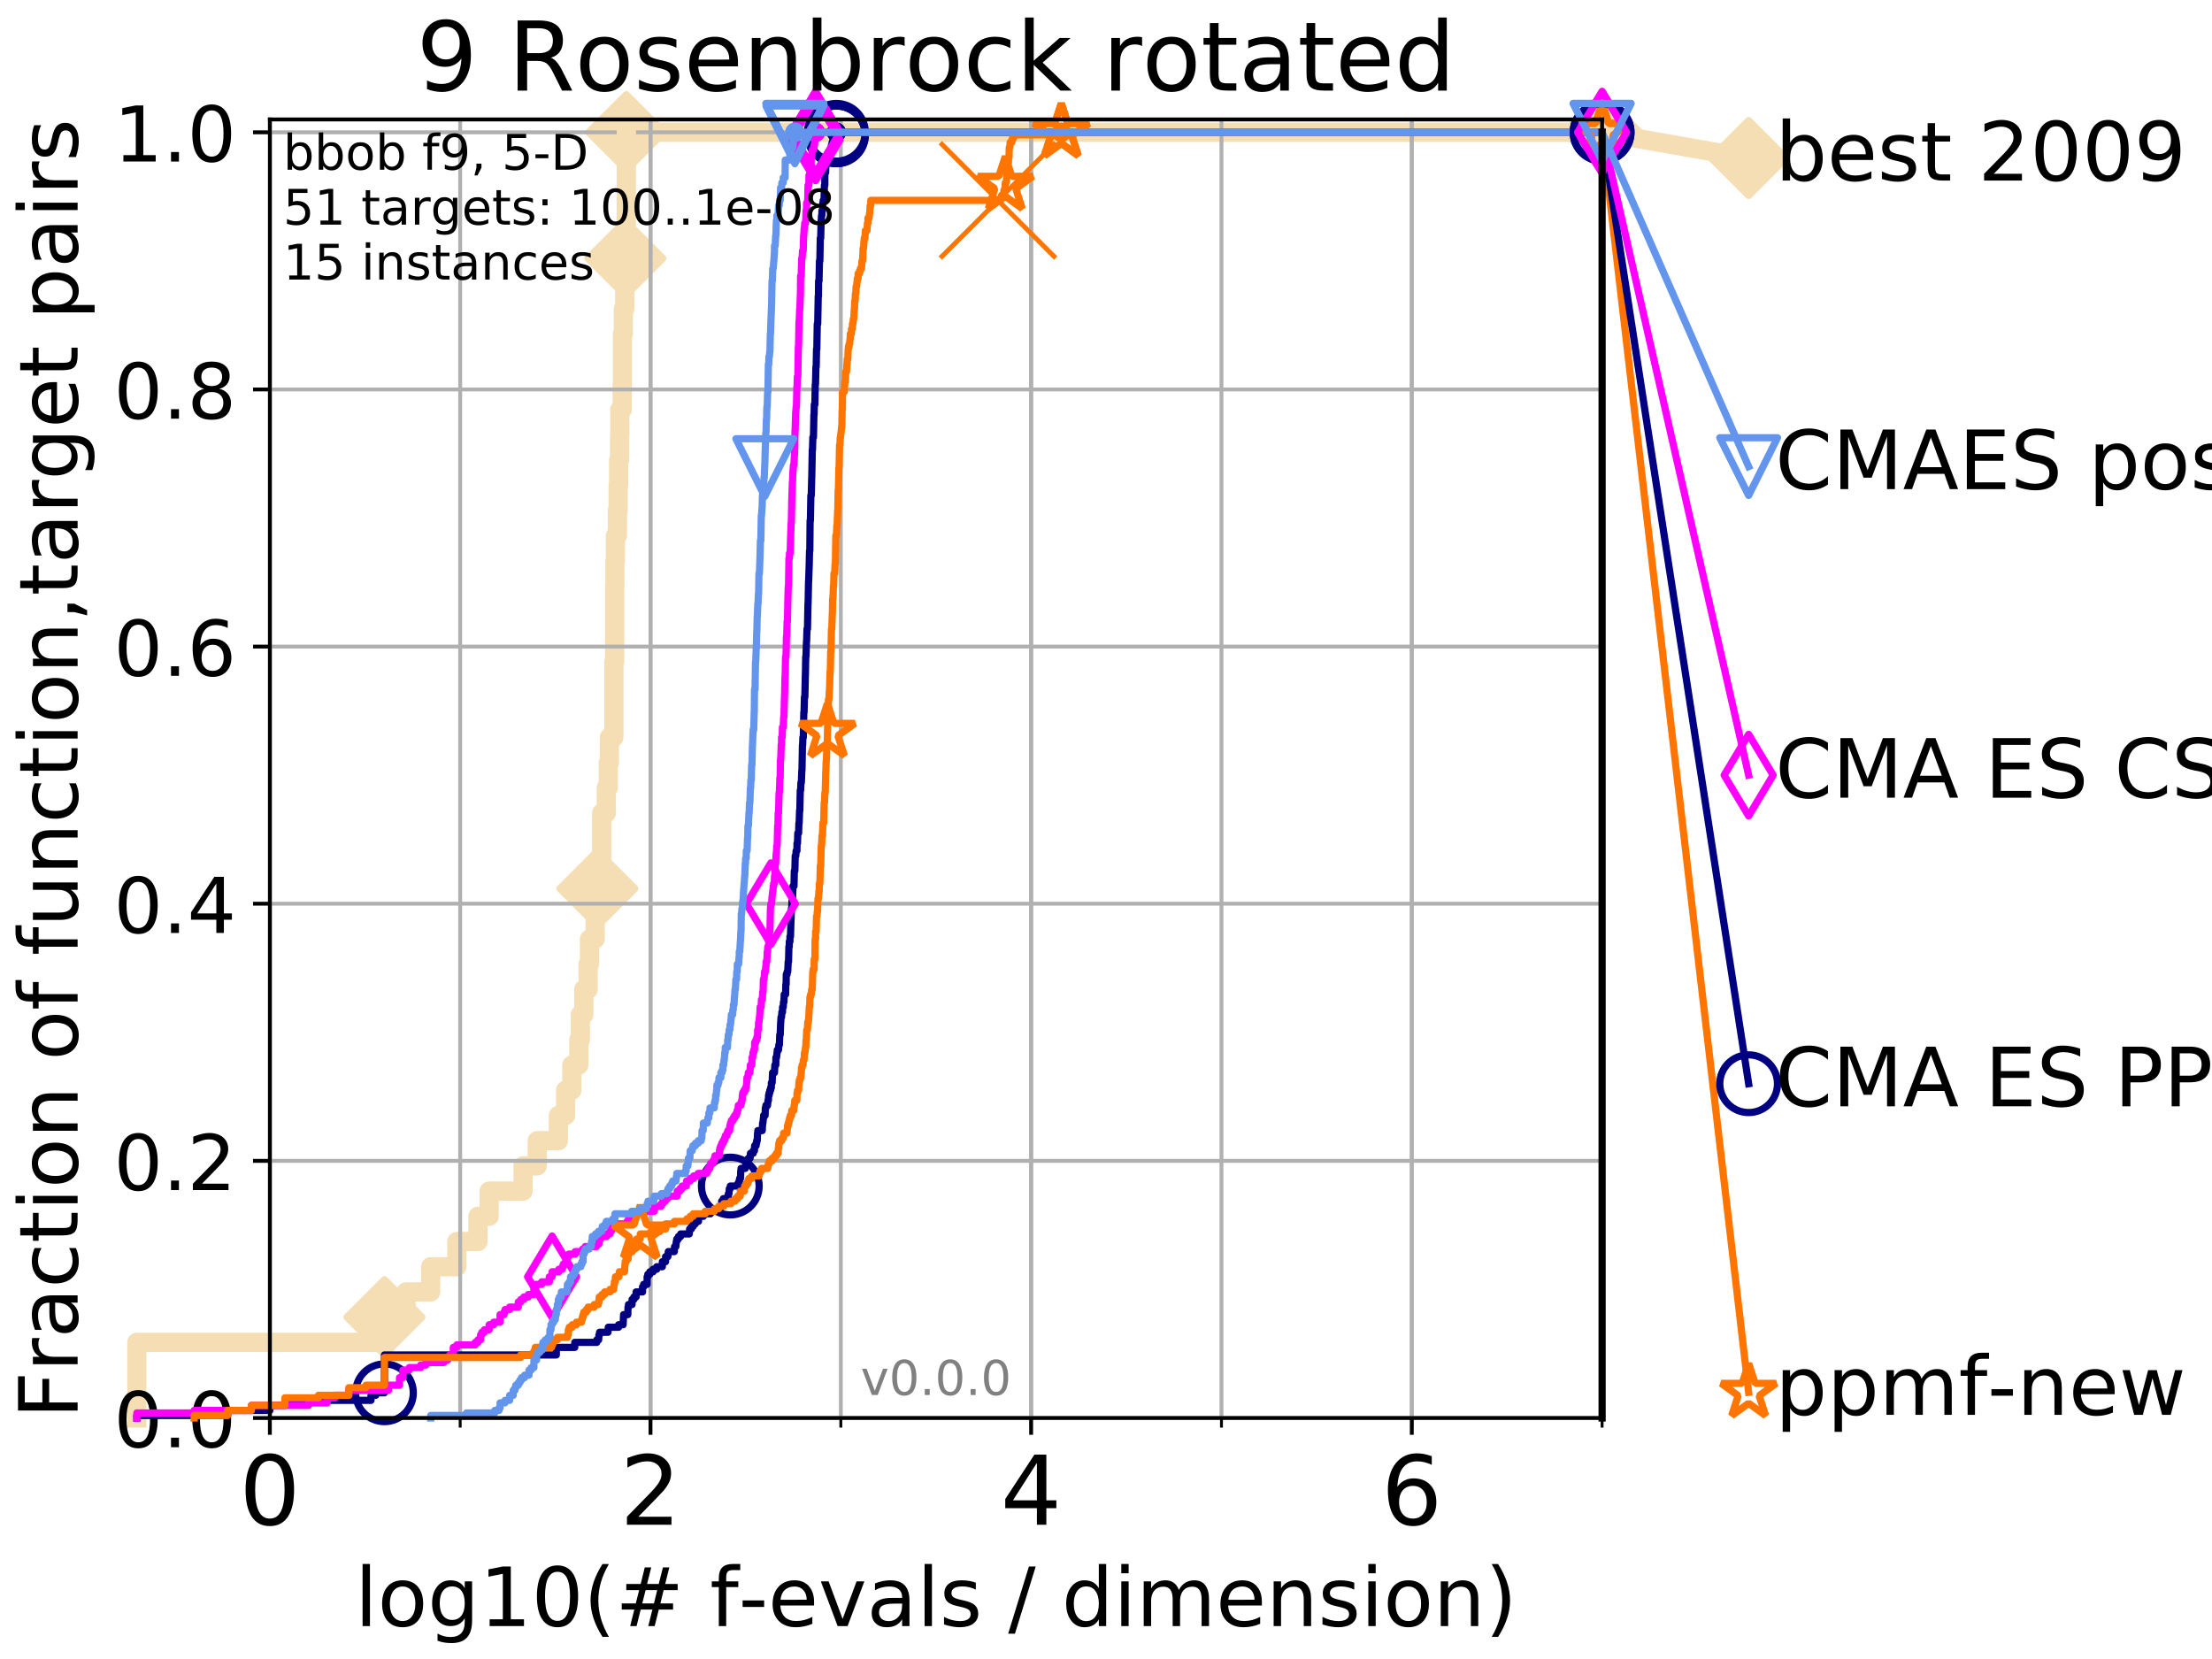 <?xml version="1.0" encoding="utf-8" standalone="no"?>
<!DOCTYPE svg PUBLIC "-//W3C//DTD SVG 1.1//EN"
  "http://www.w3.org/Graphics/SVG/1.1/DTD/svg11.dtd">
<!-- Created with matplotlib (http://matplotlib.org/) -->
<svg height="345pt" version="1.1" viewBox="0 0 460 345" width="460pt" xmlns="http://www.w3.org/2000/svg" xmlns:xlink="http://www.w3.org/1999/xlink">
 <defs>
  <style type="text/css">
*{stroke-linecap:butt;stroke-linejoin:round;}
  </style>
 </defs>
 <g id="figure_1">
  <g id="patch_1">
   <path d="M 0 345.6 
L 460.8 345.6 
L 460.8 0 
L 0 0 
z
" style="fill:#ffffff;"/>
  </g>
  <g id="axes_1">
   <g id="patch_2">
    <path d="M 56.12 294.88 
L 333.168 294.88 
L 333.168 24.84 
L 56.12 24.84 
z
" style="fill:#ffffff;"/>
   </g>
   <g id="line2d_1">
    <path d="M 28.456 294.88 
L 28.456 279.153 
L 79.949 279.153 
L 79.949 273.91 
L 84.458 273.91 
L 84.458 268.668 
L 89.568 268.668 
L 89.568 263.425 
L 94.997 263.425 
L 94.997 258.183 
L 99.396 258.183 
L 99.396 252.94 
L 101.726 252.94 
L 101.726 247.698 
L 108.775 247.698 
L 108.775 242.455 
L 111.721 242.455 
L 111.721 237.213 
L 116.116 237.213 
L 116.116 231.97 
L 117.62 231.97 
L 117.62 226.728 
L 118.914 226.728 
L 118.914 221.485 
L 120.365 221.485 
L 120.365 216.243 
L 120.69 216.243 
L 120.69 211 
L 121.398 211 
L 121.398 205.758 
L 122.299 205.758 
L 122.299 200.515 
L 122.589 200.515 
L 122.589 195.273 
L 123.77 195.273 
L 123.77 190.03 
L 124.234 190.03 
L 124.234 184.788 
L 124.749 184.788 
L 124.749 179.546 
L 125.125 179.546 
L 125.125 169.061 
L 126.09 169.061 
L 126.09 163.818 
L 126.496 163.818 
L 126.496 158.576 
L 126.724 158.576 
L 126.724 153.333 
L 127.659 153.333 
L 127.659 137.606 
L 127.819 137.606 
L 127.819 121.878 
L 127.872 121.878 
L 127.872 116.636 
L 127.977 116.636 
L 127.977 111.393 
L 128.393 111.393 
L 128.393 106.151 
L 128.546 106.151 
L 128.546 100.908 
L 128.648 100.908 
L 128.648 95.666 
L 128.849 95.666 
L 128.849 90.423 
L 128.898 90.423 
L 128.898 85.181 
L 129.39 85.181 
L 129.39 79.938 
L 129.438 79.938 
L 129.438 69.453 
L 129.63 69.453 
L 129.63 64.211 
L 129.914 64.211 
L 129.914 58.969 
L 130.054 58.969 
L 130.054 53.726 
L 130.24 53.726 
L 130.24 27.514 
L 333.168 27.514 
" style="fill:none;stroke:#f5deb3;stroke-linecap:square;stroke-width:4;"/>
   </g>
   <g id="line2d_2">
    <defs>
     <path d="M -0 7.778 
L 7.778 0 
L 0 -7.778 
L -7.778 -0 
z
" id="mde41b68768" style="stroke:#f5deb3;stroke-linejoin:miter;stroke-width:1.5;"/>
    </defs>
    <g>
     <use style="fill:#f5deb3;stroke:#f5deb3;stroke-linejoin:miter;stroke-width:1.5;" x="79.949" xlink:href="#mde41b68768" y="273.91"/>
     <use style="fill:#f5deb3;stroke:#f5deb3;stroke-linejoin:miter;stroke-width:1.5;" x="124.234" xlink:href="#mde41b68768" y="184.788"/>
     <use style="fill:#f5deb3;stroke:#f5deb3;stroke-linejoin:miter;stroke-width:1.5;" x="130.054" xlink:href="#mde41b68768" y="53.726"/>
     <use style="fill:#f5deb3;stroke:#f5deb3;stroke-linejoin:miter;stroke-width:1.5;" x="130.24" xlink:href="#mde41b68768" y="27.514"/>
     <use style="fill:#f5deb3;stroke:#f5deb3;stroke-linejoin:miter;stroke-width:1.5;" x="130.24" xlink:href="#mde41b68768" y="27.514"/>
     <use style="fill:#f5deb3;stroke:#f5deb3;stroke-linejoin:miter;stroke-width:1.5;" x="333.168" xlink:href="#mde41b68768" y="27.514"/>
    </g>
   </g>
   <g id="line2d_3">
    <path style="fill:none;stroke:#f5deb3;stroke-linecap:square;stroke-width:4;"/>
    <g/>
   </g>
   <g id="line2d_4">
    <path d="M 333.168 27.514 
L 363.643 32.861 
" style="fill:none;stroke:#f5deb3;stroke-linecap:square;stroke-width:4;"/>
    <g>
     <use style="fill:#f5deb3;stroke:#f5deb3;stroke-linejoin:miter;stroke-width:1.5;" x="333.168" xlink:href="#mde41b68768" y="27.514"/>
     <use style="fill:#f5deb3;stroke:#f5deb3;stroke-linejoin:miter;stroke-width:1.5;" x="363.643" xlink:href="#mde41b68768" y="32.861"/>
    </g>
   </g>
   <g id="matplotlib.axis_1">
    <g id="xtick_1">
     <g id="line2d_5">
      <path clip-path="url(#pf6c597c52c)" d="M 56.12 294.88 
L 56.12 24.84 
" style="fill:none;stroke:#b0b0b0;stroke-linecap:square;stroke-width:0.8;"/>
     </g>
     <g id="line2d_6">
      <defs>
       <path d="M 0 0 
L 0 3.5 
" id="m497aa8d703" style="stroke:#000000;stroke-width:0.8;"/>
      </defs>
      <g>
       <use style="stroke:#000000;stroke-width:0.8;" x="56.12" xlink:href="#m497aa8d703" y="294.88"/>
      </g>
     </g>
     <g id="text_1">
      <!-- 0 -->
      <defs>
       <path d="M 31.781 66.406 
Q 24.172 66.406 20.328 58.906 
Q 16.5 51.422 16.5 36.375 
Q 16.5 21.391 20.328 13.891 
Q 24.172 6.391 31.781 6.391 
Q 39.453 6.391 43.281 13.891 
Q 47.125 21.391 47.125 36.375 
Q 47.125 51.422 43.281 58.906 
Q 39.453 66.406 31.781 66.406 
z
M 31.781 74.219 
Q 44.047 74.219 50.516 64.516 
Q 56.984 54.828 56.984 36.375 
Q 56.984 17.969 50.516 8.266 
Q 44.047 -1.422 31.781 -1.422 
Q 19.531 -1.422 13.062 8.266 
Q 6.594 17.969 6.594 36.375 
Q 6.594 54.828 13.062 64.516 
Q 19.531 74.219 31.781 74.219 
z
" id="DejaVuSans-30"/>
      </defs>
      <g transform="translate(49.758 317.077)scale(0.2 -0.2)">
       <use xlink:href="#DejaVuSans-30"/>
      </g>
     </g>
    </g>
    <g id="xtick_2">
     <g id="line2d_7">
      <path clip-path="url(#pf6c597c52c)" d="M 135.277 294.88 
L 135.277 24.84 
" style="fill:none;stroke:#b0b0b0;stroke-linecap:square;stroke-width:0.8;"/>
     </g>
     <g id="line2d_8">
      <g>
       <use style="stroke:#000000;stroke-width:0.8;" x="135.277" xlink:href="#m497aa8d703" y="294.88"/>
      </g>
     </g>
     <g id="text_2">
      <!-- 2 -->
      <defs>
       <path d="M 19.188 8.297 
L 53.609 8.297 
L 53.609 0 
L 7.328 0 
L 7.328 8.297 
Q 12.938 14.109 22.625 23.891 
Q 32.328 33.688 34.812 36.531 
Q 39.547 41.844 41.422 45.531 
Q 43.312 49.219 43.312 52.781 
Q 43.312 58.594 39.234 62.25 
Q 35.156 65.922 28.609 65.922 
Q 23.969 65.922 18.812 64.312 
Q 13.672 62.703 7.812 59.422 
L 7.812 69.391 
Q 13.766 71.781 18.938 73 
Q 24.125 74.219 28.422 74.219 
Q 39.75 74.219 46.484 68.547 
Q 53.219 62.891 53.219 53.422 
Q 53.219 48.922 51.531 44.891 
Q 49.859 40.875 45.406 35.406 
Q 44.188 33.984 37.641 27.219 
Q 31.109 20.453 19.188 8.297 
z
" id="DejaVuSans-32"/>
      </defs>
      <g transform="translate(128.914 317.077)scale(0.2 -0.2)">
       <use xlink:href="#DejaVuSans-32"/>
      </g>
     </g>
    </g>
    <g id="xtick_3">
     <g id="line2d_9">
      <path clip-path="url(#pf6c597c52c)" d="M 214.433 294.88 
L 214.433 24.84 
" style="fill:none;stroke:#b0b0b0;stroke-linecap:square;stroke-width:0.8;"/>
     </g>
     <g id="line2d_10">
      <g>
       <use style="stroke:#000000;stroke-width:0.8;" x="214.433" xlink:href="#m497aa8d703" y="294.88"/>
      </g>
     </g>
     <g id="text_3">
      <!-- 4 -->
      <defs>
       <path d="M 37.797 64.312 
L 12.891 25.391 
L 37.797 25.391 
z
M 35.203 72.906 
L 47.609 72.906 
L 47.609 25.391 
L 58.016 25.391 
L 58.016 17.188 
L 47.609 17.188 
L 47.609 0 
L 37.797 0 
L 37.797 17.188 
L 4.891 17.188 
L 4.891 26.703 
z
" id="DejaVuSans-34"/>
      </defs>
      <g transform="translate(208.071 317.077)scale(0.2 -0.2)">
       <use xlink:href="#DejaVuSans-34"/>
      </g>
     </g>
    </g>
    <g id="xtick_4">
     <g id="line2d_11">
      <path clip-path="url(#pf6c597c52c)" d="M 293.59 294.88 
L 293.59 24.84 
" style="fill:none;stroke:#b0b0b0;stroke-linecap:square;stroke-width:0.8;"/>
     </g>
     <g id="line2d_12">
      <g>
       <use style="stroke:#000000;stroke-width:0.8;" x="293.59" xlink:href="#m497aa8d703" y="294.88"/>
      </g>
     </g>
     <g id="text_4">
      <!-- 6 -->
      <defs>
       <path d="M 33.016 40.375 
Q 26.375 40.375 22.484 35.828 
Q 18.609 31.297 18.609 23.391 
Q 18.609 15.531 22.484 10.953 
Q 26.375 6.391 33.016 6.391 
Q 39.656 6.391 43.531 10.953 
Q 47.406 15.531 47.406 23.391 
Q 47.406 31.297 43.531 35.828 
Q 39.656 40.375 33.016 40.375 
z
M 52.594 71.297 
L 52.594 62.312 
Q 48.875 64.062 45.094 64.984 
Q 41.312 65.922 37.594 65.922 
Q 27.828 65.922 22.672 59.328 
Q 17.531 52.734 16.797 39.406 
Q 19.672 43.656 24.016 45.922 
Q 28.375 48.188 33.594 48.188 
Q 44.578 48.188 50.953 41.516 
Q 57.328 34.859 57.328 23.391 
Q 57.328 12.156 50.688 5.359 
Q 44.047 -1.422 33.016 -1.422 
Q 20.359 -1.422 13.672 8.266 
Q 6.984 17.969 6.984 36.375 
Q 6.984 53.656 15.188 63.938 
Q 23.391 74.219 37.203 74.219 
Q 40.922 74.219 44.703 73.484 
Q 48.484 72.75 52.594 71.297 
z
" id="DejaVuSans-36"/>
      </defs>
      <g transform="translate(287.227 317.077)scale(0.2 -0.2)">
       <use xlink:href="#DejaVuSans-36"/>
      </g>
     </g>
    </g>
    <g id="xtick_5">
     <g id="line2d_13">
      <path clip-path="url(#pf6c597c52c)" d="M 56.12 294.88 
L 56.12 24.84 
" style="fill:none;stroke:#b0b0b0;stroke-linecap:square;stroke-width:0.8;"/>
     </g>
     <g id="line2d_14">
      <defs>
       <path d="M 0 0 
L 0 2 
" id="m313332cf54" style="stroke:#000000;stroke-width:0.6;"/>
      </defs>
      <g>
       <use style="stroke:#000000;stroke-width:0.6;" x="56.12" xlink:href="#m313332cf54" y="294.88"/>
      </g>
     </g>
    </g>
    <g id="xtick_6">
     <g id="line2d_15">
      <path clip-path="url(#pf6c597c52c)" d="M 95.698 294.88 
L 95.698 24.84 
" style="fill:none;stroke:#b0b0b0;stroke-linecap:square;stroke-width:0.8;"/>
     </g>
     <g id="line2d_16">
      <g>
       <use style="stroke:#000000;stroke-width:0.6;" x="95.698" xlink:href="#m313332cf54" y="294.88"/>
      </g>
     </g>
    </g>
    <g id="xtick_7">
     <g id="line2d_17">
      <path clip-path="url(#pf6c597c52c)" d="M 135.277 294.88 
L 135.277 24.84 
" style="fill:none;stroke:#b0b0b0;stroke-linecap:square;stroke-width:0.8;"/>
     </g>
     <g id="line2d_18">
      <g>
       <use style="stroke:#000000;stroke-width:0.6;" x="135.277" xlink:href="#m313332cf54" y="294.88"/>
      </g>
     </g>
    </g>
    <g id="xtick_8">
     <g id="line2d_19">
      <path clip-path="url(#pf6c597c52c)" d="M 174.855 294.88 
L 174.855 24.84 
" style="fill:none;stroke:#b0b0b0;stroke-linecap:square;stroke-width:0.8;"/>
     </g>
     <g id="line2d_20">
      <g>
       <use style="stroke:#000000;stroke-width:0.6;" x="174.855" xlink:href="#m313332cf54" y="294.88"/>
      </g>
     </g>
    </g>
    <g id="xtick_9">
     <g id="line2d_21">
      <path clip-path="url(#pf6c597c52c)" d="M 214.433 294.88 
L 214.433 24.84 
" style="fill:none;stroke:#b0b0b0;stroke-linecap:square;stroke-width:0.8;"/>
     </g>
     <g id="line2d_22">
      <g>
       <use style="stroke:#000000;stroke-width:0.6;" x="214.433" xlink:href="#m313332cf54" y="294.88"/>
      </g>
     </g>
    </g>
    <g id="xtick_10">
     <g id="line2d_23">
      <path clip-path="url(#pf6c597c52c)" d="M 254.011 294.88 
L 254.011 24.84 
" style="fill:none;stroke:#b0b0b0;stroke-linecap:square;stroke-width:0.8;"/>
     </g>
     <g id="line2d_24">
      <g>
       <use style="stroke:#000000;stroke-width:0.6;" x="254.011" xlink:href="#m313332cf54" y="294.88"/>
      </g>
     </g>
    </g>
    <g id="xtick_11">
     <g id="line2d_25">
      <path clip-path="url(#pf6c597c52c)" d="M 293.59 294.88 
L 293.59 24.84 
" style="fill:none;stroke:#b0b0b0;stroke-linecap:square;stroke-width:0.8;"/>
     </g>
     <g id="line2d_26">
      <g>
       <use style="stroke:#000000;stroke-width:0.6;" x="293.59" xlink:href="#m313332cf54" y="294.88"/>
      </g>
     </g>
    </g>
    <g id="xtick_12">
     <g id="line2d_27">
      <path clip-path="url(#pf6c597c52c)" d="M 333.168 294.88 
L 333.168 24.84 
" style="fill:none;stroke:#b0b0b0;stroke-linecap:square;stroke-width:0.8;"/>
     </g>
     <g id="line2d_28">
      <g>
       <use style="stroke:#000000;stroke-width:0.6;" x="333.168" xlink:href="#m313332cf54" y="294.88"/>
      </g>
     </g>
    </g>
    <g id="text_5">
     <!-- log10(# f-evals / dimension) -->
     <defs>
      <path d="M 9.422 75.984 
L 18.406 75.984 
L 18.406 0 
L 9.422 0 
z
" id="DejaVuSans-6c"/>
      <path d="M 30.609 48.391 
Q 23.391 48.391 19.188 42.75 
Q 14.984 37.109 14.984 27.297 
Q 14.984 17.484 19.156 11.844 
Q 23.344 6.203 30.609 6.203 
Q 37.797 6.203 41.984 11.859 
Q 46.188 17.531 46.188 27.297 
Q 46.188 37.016 41.984 42.703 
Q 37.797 48.391 30.609 48.391 
z
M 30.609 56 
Q 42.328 56 49.016 48.375 
Q 55.719 40.766 55.719 27.297 
Q 55.719 13.875 49.016 6.219 
Q 42.328 -1.422 30.609 -1.422 
Q 18.844 -1.422 12.172 6.219 
Q 5.516 13.875 5.516 27.297 
Q 5.516 40.766 12.172 48.375 
Q 18.844 56 30.609 56 
z
" id="DejaVuSans-6f"/>
      <path d="M 45.406 27.984 
Q 45.406 37.75 41.375 43.109 
Q 37.359 48.484 30.078 48.484 
Q 22.859 48.484 18.828 43.109 
Q 14.797 37.75 14.797 27.984 
Q 14.797 18.266 18.828 12.891 
Q 22.859 7.516 30.078 7.516 
Q 37.359 7.516 41.375 12.891 
Q 45.406 18.266 45.406 27.984 
z
M 54.391 6.781 
Q 54.391 -7.172 48.188 -13.984 
Q 42 -20.797 29.203 -20.797 
Q 24.469 -20.797 20.266 -20.094 
Q 16.062 -19.391 12.109 -17.922 
L 12.109 -9.188 
Q 16.062 -11.328 19.922 -12.344 
Q 23.781 -13.375 27.781 -13.375 
Q 36.625 -13.375 41.016 -8.766 
Q 45.406 -4.156 45.406 5.172 
L 45.406 9.625 
Q 42.625 4.781 38.281 2.391 
Q 33.938 0 27.875 0 
Q 17.828 0 11.672 7.656 
Q 5.516 15.328 5.516 27.984 
Q 5.516 40.672 11.672 48.328 
Q 17.828 56 27.875 56 
Q 33.938 56 38.281 53.609 
Q 42.625 51.219 45.406 46.391 
L 45.406 54.688 
L 54.391 54.688 
z
" id="DejaVuSans-67"/>
      <path d="M 12.406 8.297 
L 28.516 8.297 
L 28.516 63.922 
L 10.984 60.406 
L 10.984 69.391 
L 28.422 72.906 
L 38.281 72.906 
L 38.281 8.297 
L 54.391 8.297 
L 54.391 0 
L 12.406 0 
z
" id="DejaVuSans-31"/>
      <path d="M 31 75.875 
Q 24.469 64.656 21.281 53.656 
Q 18.109 42.672 18.109 31.391 
Q 18.109 20.125 21.312 9.062 
Q 24.516 -2 31 -13.188 
L 23.188 -13.188 
Q 15.875 -1.703 12.234 9.375 
Q 8.594 20.453 8.594 31.391 
Q 8.594 42.281 12.203 53.312 
Q 15.828 64.359 23.188 75.875 
z
" id="DejaVuSans-28"/>
      <path d="M 51.125 44 
L 36.922 44 
L 32.812 27.688 
L 47.125 27.688 
z
M 43.797 71.781 
L 38.719 51.516 
L 52.984 51.516 
L 58.109 71.781 
L 65.922 71.781 
L 60.891 51.516 
L 76.125 51.516 
L 76.125 44 
L 58.984 44 
L 54.984 27.688 
L 70.516 27.688 
L 70.516 20.219 
L 53.078 20.219 
L 48 0 
L 40.188 0 
L 45.219 20.219 
L 30.906 20.219 
L 25.875 0 
L 18.016 0 
L 23.094 20.219 
L 7.719 20.219 
L 7.719 27.688 
L 24.906 27.688 
L 29 44 
L 13.281 44 
L 13.281 51.516 
L 30.906 51.516 
L 35.891 71.781 
z
" id="DejaVuSans-23"/>
      <path id="DejaVuSans-20"/>
      <path d="M 37.109 75.984 
L 37.109 68.5 
L 28.516 68.5 
Q 23.688 68.5 21.797 66.547 
Q 19.922 64.594 19.922 59.516 
L 19.922 54.688 
L 34.719 54.688 
L 34.719 47.703 
L 19.922 47.703 
L 19.922 0 
L 10.891 0 
L 10.891 47.703 
L 2.297 47.703 
L 2.297 54.688 
L 10.891 54.688 
L 10.891 58.5 
Q 10.891 67.625 15.141 71.797 
Q 19.391 75.984 28.609 75.984 
z
" id="DejaVuSans-66"/>
      <path d="M 4.891 31.391 
L 31.203 31.391 
L 31.203 23.391 
L 4.891 23.391 
z
" id="DejaVuSans-2d"/>
      <path d="M 56.203 29.594 
L 56.203 25.203 
L 14.891 25.203 
Q 15.484 15.922 20.484 11.062 
Q 25.484 6.203 34.422 6.203 
Q 39.594 6.203 44.453 7.469 
Q 49.312 8.734 54.109 11.281 
L 54.109 2.781 
Q 49.266 0.734 44.188 -0.344 
Q 39.109 -1.422 33.891 -1.422 
Q 20.797 -1.422 13.156 6.188 
Q 5.516 13.812 5.516 26.812 
Q 5.516 40.234 12.766 48.109 
Q 20.016 56 32.328 56 
Q 43.359 56 49.781 48.891 
Q 56.203 41.797 56.203 29.594 
z
M 47.219 32.234 
Q 47.125 39.594 43.094 43.984 
Q 39.062 48.391 32.422 48.391 
Q 24.906 48.391 20.391 44.141 
Q 15.875 39.891 15.188 32.172 
z
" id="DejaVuSans-65"/>
      <path d="M 2.984 54.688 
L 12.5 54.688 
L 29.594 8.797 
L 46.688 54.688 
L 56.203 54.688 
L 35.688 0 
L 23.484 0 
z
" id="DejaVuSans-76"/>
      <path d="M 34.281 27.484 
Q 23.391 27.484 19.188 25 
Q 14.984 22.516 14.984 16.5 
Q 14.984 11.719 18.141 8.906 
Q 21.297 6.109 26.703 6.109 
Q 34.188 6.109 38.703 11.406 
Q 43.219 16.703 43.219 25.484 
L 43.219 27.484 
z
M 52.203 31.203 
L 52.203 0 
L 43.219 0 
L 43.219 8.297 
Q 40.141 3.328 35.547 0.953 
Q 30.953 -1.422 24.312 -1.422 
Q 15.922 -1.422 10.953 3.297 
Q 6 8.016 6 15.922 
Q 6 25.141 12.172 29.828 
Q 18.359 34.516 30.609 34.516 
L 43.219 34.516 
L 43.219 35.406 
Q 43.219 41.609 39.141 45 
Q 35.062 48.391 27.688 48.391 
Q 23 48.391 18.547 47.266 
Q 14.109 46.141 10.016 43.891 
L 10.016 52.203 
Q 14.938 54.109 19.578 55.047 
Q 24.219 56 28.609 56 
Q 40.484 56 46.344 49.844 
Q 52.203 43.703 52.203 31.203 
z
" id="DejaVuSans-61"/>
      <path d="M 44.281 53.078 
L 44.281 44.578 
Q 40.484 46.531 36.375 47.5 
Q 32.281 48.484 27.875 48.484 
Q 21.188 48.484 17.844 46.438 
Q 14.5 44.391 14.5 40.281 
Q 14.5 37.156 16.891 35.375 
Q 19.281 33.594 26.516 31.984 
L 29.594 31.297 
Q 39.156 29.25 43.188 25.516 
Q 47.219 21.781 47.219 15.094 
Q 47.219 7.469 41.188 3.016 
Q 35.156 -1.422 24.609 -1.422 
Q 20.219 -1.422 15.453 -0.562 
Q 10.688 0.297 5.422 2 
L 5.422 11.281 
Q 10.406 8.688 15.234 7.391 
Q 20.062 6.109 24.812 6.109 
Q 31.156 6.109 34.562 8.281 
Q 37.984 10.453 37.984 14.406 
Q 37.984 18.062 35.516 20.016 
Q 33.062 21.969 24.703 23.781 
L 21.578 24.516 
Q 13.234 26.266 9.516 29.906 
Q 5.812 33.547 5.812 39.891 
Q 5.812 47.609 11.281 51.797 
Q 16.75 56 26.812 56 
Q 31.781 56 36.172 55.266 
Q 40.578 54.547 44.281 53.078 
z
" id="DejaVuSans-73"/>
      <path d="M 25.391 72.906 
L 33.688 72.906 
L 8.297 -9.281 
L 0 -9.281 
z
" id="DejaVuSans-2f"/>
      <path d="M 45.406 46.391 
L 45.406 75.984 
L 54.391 75.984 
L 54.391 0 
L 45.406 0 
L 45.406 8.203 
Q 42.578 3.328 38.25 0.953 
Q 33.938 -1.422 27.875 -1.422 
Q 17.969 -1.422 11.734 6.484 
Q 5.516 14.406 5.516 27.297 
Q 5.516 40.188 11.734 48.094 
Q 17.969 56 27.875 56 
Q 33.938 56 38.25 53.625 
Q 42.578 51.266 45.406 46.391 
z
M 14.797 27.297 
Q 14.797 17.391 18.875 11.75 
Q 22.953 6.109 30.078 6.109 
Q 37.203 6.109 41.297 11.75 
Q 45.406 17.391 45.406 27.297 
Q 45.406 37.203 41.297 42.844 
Q 37.203 48.484 30.078 48.484 
Q 22.953 48.484 18.875 42.844 
Q 14.797 37.203 14.797 27.297 
z
" id="DejaVuSans-64"/>
      <path d="M 9.422 54.688 
L 18.406 54.688 
L 18.406 0 
L 9.422 0 
z
M 9.422 75.984 
L 18.406 75.984 
L 18.406 64.594 
L 9.422 64.594 
z
" id="DejaVuSans-69"/>
      <path d="M 52 44.188 
Q 55.375 50.25 60.062 53.125 
Q 64.75 56 71.094 56 
Q 79.641 56 84.281 50.016 
Q 88.922 44.047 88.922 33.016 
L 88.922 0 
L 79.891 0 
L 79.891 32.719 
Q 79.891 40.578 77.094 44.375 
Q 74.312 48.188 68.609 48.188 
Q 61.625 48.188 57.562 43.547 
Q 53.516 38.922 53.516 30.906 
L 53.516 0 
L 44.484 0 
L 44.484 32.719 
Q 44.484 40.625 41.703 44.406 
Q 38.922 48.188 33.109 48.188 
Q 26.219 48.188 22.156 43.531 
Q 18.109 38.875 18.109 30.906 
L 18.109 0 
L 9.078 0 
L 9.078 54.688 
L 18.109 54.688 
L 18.109 46.188 
Q 21.188 51.219 25.484 53.609 
Q 29.781 56 35.688 56 
Q 41.656 56 45.828 52.969 
Q 50 49.953 52 44.188 
z
" id="DejaVuSans-6d"/>
      <path d="M 54.891 33.016 
L 54.891 0 
L 45.906 0 
L 45.906 32.719 
Q 45.906 40.484 42.875 44.328 
Q 39.844 48.188 33.797 48.188 
Q 26.516 48.188 22.312 43.547 
Q 18.109 38.922 18.109 30.906 
L 18.109 0 
L 9.078 0 
L 9.078 54.688 
L 18.109 54.688 
L 18.109 46.188 
Q 21.344 51.125 25.703 53.562 
Q 30.078 56 35.797 56 
Q 45.219 56 50.047 50.172 
Q 54.891 44.344 54.891 33.016 
z
" id="DejaVuSans-6e"/>
      <path d="M 8.016 75.875 
L 15.828 75.875 
Q 23.141 64.359 26.781 53.312 
Q 30.422 42.281 30.422 31.391 
Q 30.422 20.453 26.781 9.375 
Q 23.141 -1.703 15.828 -13.188 
L 8.016 -13.188 
Q 14.5 -2 17.703 9.062 
Q 20.906 20.125 20.906 31.391 
Q 20.906 42.672 17.703 53.656 
Q 14.5 64.656 8.016 75.875 
z
" id="DejaVuSans-29"/>
     </defs>
     <g transform="translate(73.803 338.154)scale(0.17 -0.17)">
      <use xlink:href="#DejaVuSans-6c"/>
      <use x="27.783" xlink:href="#DejaVuSans-6f"/>
      <use x="88.965" xlink:href="#DejaVuSans-67"/>
      <use x="152.441" xlink:href="#DejaVuSans-31"/>
      <use x="216.064" xlink:href="#DejaVuSans-30"/>
      <use x="279.688" xlink:href="#DejaVuSans-28"/>
      <use x="318.701" xlink:href="#DejaVuSans-23"/>
      <use x="402.49" xlink:href="#DejaVuSans-20"/>
      <use x="434.277" xlink:href="#DejaVuSans-66"/>
      <use x="469.404" xlink:href="#DejaVuSans-2d"/>
      <use x="505.488" xlink:href="#DejaVuSans-65"/>
      <use x="567.012" xlink:href="#DejaVuSans-76"/>
      <use x="626.191" xlink:href="#DejaVuSans-61"/>
      <use x="687.471" xlink:href="#DejaVuSans-6c"/>
      <use x="715.254" xlink:href="#DejaVuSans-73"/>
      <use x="767.354" xlink:href="#DejaVuSans-20"/>
      <use x="799.141" xlink:href="#DejaVuSans-2f"/>
      <use x="832.832" xlink:href="#DejaVuSans-20"/>
      <use x="864.619" xlink:href="#DejaVuSans-64"/>
      <use x="928.096" xlink:href="#DejaVuSans-69"/>
      <use x="955.879" xlink:href="#DejaVuSans-6d"/>
      <use x="1053.291" xlink:href="#DejaVuSans-65"/>
      <use x="1114.814" xlink:href="#DejaVuSans-6e"/>
      <use x="1178.193" xlink:href="#DejaVuSans-73"/>
      <use x="1230.293" xlink:href="#DejaVuSans-69"/>
      <use x="1258.076" xlink:href="#DejaVuSans-6f"/>
      <use x="1319.258" xlink:href="#DejaVuSans-6e"/>
      <use x="1382.637" xlink:href="#DejaVuSans-29"/>
     </g>
    </g>
   </g>
   <g id="matplotlib.axis_2">
    <g id="ytick_1">
     <g id="line2d_29">
      <path clip-path="url(#pf6c597c52c)" d="M 56.12 294.88 
L 333.168 294.88 
" style="fill:none;stroke:#b0b0b0;stroke-linecap:square;stroke-width:0.8;"/>
     </g>
     <g id="line2d_30">
      <defs>
       <path d="M 0 0 
L -3.5 0 
" id="m83878820ec" style="stroke:#000000;stroke-width:0.8;"/>
      </defs>
      <g>
       <use style="stroke:#000000;stroke-width:0.8;" x="56.12" xlink:href="#m83878820ec" y="294.88"/>
      </g>
     </g>
     <g id="text_6">
      <!-- 0.0 -->
      <defs>
       <path d="M 10.688 12.406 
L 21 12.406 
L 21 0 
L 10.688 0 
z
" id="DejaVuSans-2e"/>
      </defs>
      <g transform="translate(23.675 300.959)scale(0.16 -0.16)">
       <use xlink:href="#DejaVuSans-30"/>
       <use x="63.623" xlink:href="#DejaVuSans-2e"/>
       <use x="95.41" xlink:href="#DejaVuSans-30"/>
      </g>
     </g>
    </g>
    <g id="ytick_2">
     <g id="line2d_31">
      <path clip-path="url(#pf6c597c52c)" d="M 56.12 241.407 
L 333.168 241.407 
" style="fill:none;stroke:#b0b0b0;stroke-linecap:square;stroke-width:0.8;"/>
     </g>
     <g id="line2d_32">
      <g>
       <use style="stroke:#000000;stroke-width:0.8;" x="56.12" xlink:href="#m83878820ec" y="241.407"/>
      </g>
     </g>
     <g id="text_7">
      <!-- 0.2 -->
      <g transform="translate(23.675 247.485)scale(0.16 -0.16)">
       <use xlink:href="#DejaVuSans-30"/>
       <use x="63.623" xlink:href="#DejaVuSans-2e"/>
       <use x="95.41" xlink:href="#DejaVuSans-32"/>
      </g>
     </g>
    </g>
    <g id="ytick_3">
     <g id="line2d_33">
      <path clip-path="url(#pf6c597c52c)" d="M 56.12 187.933 
L 333.168 187.933 
" style="fill:none;stroke:#b0b0b0;stroke-linecap:square;stroke-width:0.8;"/>
     </g>
     <g id="line2d_34">
      <g>
       <use style="stroke:#000000;stroke-width:0.8;" x="56.12" xlink:href="#m83878820ec" y="187.933"/>
      </g>
     </g>
     <g id="text_8">
      <!-- 0.4 -->
      <g transform="translate(23.675 194.012)scale(0.16 -0.16)">
       <use xlink:href="#DejaVuSans-30"/>
       <use x="63.623" xlink:href="#DejaVuSans-2e"/>
       <use x="95.41" xlink:href="#DejaVuSans-34"/>
      </g>
     </g>
    </g>
    <g id="ytick_4">
     <g id="line2d_35">
      <path clip-path="url(#pf6c597c52c)" d="M 56.12 134.46 
L 333.168 134.46 
" style="fill:none;stroke:#b0b0b0;stroke-linecap:square;stroke-width:0.8;"/>
     </g>
     <g id="line2d_36">
      <g>
       <use style="stroke:#000000;stroke-width:0.8;" x="56.12" xlink:href="#m83878820ec" y="134.46"/>
      </g>
     </g>
     <g id="text_9">
      <!-- 0.6 -->
      <g transform="translate(23.675 140.539)scale(0.16 -0.16)">
       <use xlink:href="#DejaVuSans-30"/>
       <use x="63.623" xlink:href="#DejaVuSans-2e"/>
       <use x="95.41" xlink:href="#DejaVuSans-36"/>
      </g>
     </g>
    </g>
    <g id="ytick_5">
     <g id="line2d_37">
      <path clip-path="url(#pf6c597c52c)" d="M 56.12 80.987 
L 333.168 80.987 
" style="fill:none;stroke:#b0b0b0;stroke-linecap:square;stroke-width:0.8;"/>
     </g>
     <g id="line2d_38">
      <g>
       <use style="stroke:#000000;stroke-width:0.8;" x="56.12" xlink:href="#m83878820ec" y="80.987"/>
      </g>
     </g>
     <g id="text_10">
      <!-- 0.8 -->
      <defs>
       <path d="M 31.781 34.625 
Q 24.75 34.625 20.719 30.859 
Q 16.703 27.094 16.703 20.516 
Q 16.703 13.922 20.719 10.156 
Q 24.75 6.391 31.781 6.391 
Q 38.812 6.391 42.859 10.172 
Q 46.922 13.969 46.922 20.516 
Q 46.922 27.094 42.891 30.859 
Q 38.875 34.625 31.781 34.625 
z
M 21.922 38.812 
Q 15.578 40.375 12.031 44.719 
Q 8.5 49.078 8.5 55.328 
Q 8.5 64.062 14.719 69.141 
Q 20.953 74.219 31.781 74.219 
Q 42.672 74.219 48.875 69.141 
Q 55.078 64.062 55.078 55.328 
Q 55.078 49.078 51.531 44.719 
Q 48 40.375 41.703 38.812 
Q 48.828 37.156 52.797 32.312 
Q 56.781 27.484 56.781 20.516 
Q 56.781 9.906 50.312 4.234 
Q 43.844 -1.422 31.781 -1.422 
Q 19.734 -1.422 13.25 4.234 
Q 6.781 9.906 6.781 20.516 
Q 6.781 27.484 10.781 32.312 
Q 14.797 37.156 21.922 38.812 
z
M 18.312 54.391 
Q 18.312 48.734 21.844 45.562 
Q 25.391 42.391 31.781 42.391 
Q 38.141 42.391 41.719 45.562 
Q 45.312 48.734 45.312 54.391 
Q 45.312 60.062 41.719 63.234 
Q 38.141 66.406 31.781 66.406 
Q 25.391 66.406 21.844 63.234 
Q 18.312 60.062 18.312 54.391 
z
" id="DejaVuSans-38"/>
      </defs>
      <g transform="translate(23.675 87.066)scale(0.16 -0.16)">
       <use xlink:href="#DejaVuSans-30"/>
       <use x="63.623" xlink:href="#DejaVuSans-2e"/>
       <use x="95.41" xlink:href="#DejaVuSans-38"/>
      </g>
     </g>
    </g>
    <g id="ytick_6">
     <g id="line2d_39">
      <path clip-path="url(#pf6c597c52c)" d="M 56.12 27.514 
L 333.168 27.514 
" style="fill:none;stroke:#b0b0b0;stroke-linecap:square;stroke-width:0.8;"/>
     </g>
     <g id="line2d_40">
      <g>
       <use style="stroke:#000000;stroke-width:0.8;" x="56.12" xlink:href="#m83878820ec" y="27.514"/>
      </g>
     </g>
     <g id="text_11">
      <!-- 1.0 -->
      <g transform="translate(23.675 33.592)scale(0.16 -0.16)">
       <use xlink:href="#DejaVuSans-31"/>
       <use x="63.623" xlink:href="#DejaVuSans-2e"/>
       <use x="95.41" xlink:href="#DejaVuSans-30"/>
      </g>
     </g>
    </g>
    <g id="text_12">
     <!-- Fraction of function,target pairs -->
     <defs>
      <path d="M 9.812 72.906 
L 51.703 72.906 
L 51.703 64.594 
L 19.672 64.594 
L 19.672 43.109 
L 48.578 43.109 
L 48.578 34.812 
L 19.672 34.812 
L 19.672 0 
L 9.812 0 
z
" id="DejaVuSans-46"/>
      <path d="M 41.109 46.297 
Q 39.594 47.172 37.812 47.578 
Q 36.031 48 33.891 48 
Q 26.266 48 22.188 43.047 
Q 18.109 38.094 18.109 28.812 
L 18.109 0 
L 9.078 0 
L 9.078 54.688 
L 18.109 54.688 
L 18.109 46.188 
Q 20.953 51.172 25.484 53.578 
Q 30.031 56 36.531 56 
Q 37.453 56 38.578 55.875 
Q 39.703 55.766 41.062 55.516 
z
" id="DejaVuSans-72"/>
      <path d="M 48.781 52.594 
L 48.781 44.188 
Q 44.969 46.297 41.141 47.344 
Q 37.312 48.391 33.406 48.391 
Q 24.656 48.391 19.812 42.844 
Q 14.984 37.312 14.984 27.297 
Q 14.984 17.281 19.812 11.734 
Q 24.656 6.203 33.406 6.203 
Q 37.312 6.203 41.141 7.25 
Q 44.969 8.297 48.781 10.406 
L 48.781 2.094 
Q 45.016 0.344 40.984 -0.531 
Q 36.969 -1.422 32.422 -1.422 
Q 20.062 -1.422 12.781 6.344 
Q 5.516 14.109 5.516 27.297 
Q 5.516 40.672 12.859 48.328 
Q 20.219 56 33.016 56 
Q 37.156 56 41.109 55.141 
Q 45.062 54.297 48.781 52.594 
z
" id="DejaVuSans-63"/>
      <path d="M 18.312 70.219 
L 18.312 54.688 
L 36.812 54.688 
L 36.812 47.703 
L 18.312 47.703 
L 18.312 18.016 
Q 18.312 11.328 20.141 9.422 
Q 21.969 7.516 27.594 7.516 
L 36.812 7.516 
L 36.812 0 
L 27.594 0 
Q 17.188 0 13.234 3.875 
Q 9.281 7.766 9.281 18.016 
L 9.281 47.703 
L 2.688 47.703 
L 2.688 54.688 
L 9.281 54.688 
L 9.281 70.219 
z
" id="DejaVuSans-74"/>
      <path d="M 8.5 21.578 
L 8.5 54.688 
L 17.484 54.688 
L 17.484 21.922 
Q 17.484 14.156 20.5 10.266 
Q 23.531 6.391 29.594 6.391 
Q 36.859 6.391 41.078 11.031 
Q 45.312 15.672 45.312 23.688 
L 45.312 54.688 
L 54.297 54.688 
L 54.297 0 
L 45.312 0 
L 45.312 8.406 
Q 42.047 3.422 37.719 1 
Q 33.406 -1.422 27.688 -1.422 
Q 18.266 -1.422 13.375 4.438 
Q 8.5 10.297 8.5 21.578 
z
M 31.109 56 
z
" id="DejaVuSans-75"/>
      <path d="M 11.719 12.406 
L 22.016 12.406 
L 22.016 4 
L 14.016 -11.625 
L 7.719 -11.625 
L 11.719 4 
z
" id="DejaVuSans-2c"/>
      <path d="M 18.109 8.203 
L 18.109 -20.797 
L 9.078 -20.797 
L 9.078 54.688 
L 18.109 54.688 
L 18.109 46.391 
Q 20.953 51.266 25.266 53.625 
Q 29.594 56 35.594 56 
Q 45.562 56 51.781 48.094 
Q 58.016 40.188 58.016 27.297 
Q 58.016 14.406 51.781 6.484 
Q 45.562 -1.422 35.594 -1.422 
Q 29.594 -1.422 25.266 0.953 
Q 20.953 3.328 18.109 8.203 
z
M 48.688 27.297 
Q 48.688 37.203 44.609 42.844 
Q 40.531 48.484 33.406 48.484 
Q 26.266 48.484 22.188 42.844 
Q 18.109 37.203 18.109 27.297 
Q 18.109 17.391 22.188 11.75 
Q 26.266 6.109 33.406 6.109 
Q 40.531 6.109 44.609 11.75 
Q 48.688 17.391 48.688 27.297 
z
" id="DejaVuSans-70"/>
     </defs>
     <g transform="translate(16.14 294.999)rotate(-90)scale(0.17 -0.17)">
      <use xlink:href="#DejaVuSans-46"/>
      <use x="57.41" xlink:href="#DejaVuSans-72"/>
      <use x="98.523" xlink:href="#DejaVuSans-61"/>
      <use x="159.803" xlink:href="#DejaVuSans-63"/>
      <use x="214.783" xlink:href="#DejaVuSans-74"/>
      <use x="253.992" xlink:href="#DejaVuSans-69"/>
      <use x="281.775" xlink:href="#DejaVuSans-6f"/>
      <use x="342.957" xlink:href="#DejaVuSans-6e"/>
      <use x="406.336" xlink:href="#DejaVuSans-20"/>
      <use x="438.123" xlink:href="#DejaVuSans-6f"/>
      <use x="499.305" xlink:href="#DejaVuSans-66"/>
      <use x="534.51" xlink:href="#DejaVuSans-20"/>
      <use x="566.297" xlink:href="#DejaVuSans-66"/>
      <use x="601.502" xlink:href="#DejaVuSans-75"/>
      <use x="664.881" xlink:href="#DejaVuSans-6e"/>
      <use x="728.26" xlink:href="#DejaVuSans-63"/>
      <use x="783.24" xlink:href="#DejaVuSans-74"/>
      <use x="822.449" xlink:href="#DejaVuSans-69"/>
      <use x="850.232" xlink:href="#DejaVuSans-6f"/>
      <use x="911.414" xlink:href="#DejaVuSans-6e"/>
      <use x="974.793" xlink:href="#DejaVuSans-2c"/>
      <use x="1006.58" xlink:href="#DejaVuSans-74"/>
      <use x="1045.789" xlink:href="#DejaVuSans-61"/>
      <use x="1107.068" xlink:href="#DejaVuSans-72"/>
      <use x="1148.166" xlink:href="#DejaVuSans-67"/>
      <use x="1211.643" xlink:href="#DejaVuSans-65"/>
      <use x="1273.166" xlink:href="#DejaVuSans-74"/>
      <use x="1312.375" xlink:href="#DejaVuSans-20"/>
      <use x="1344.162" xlink:href="#DejaVuSans-70"/>
      <use x="1407.639" xlink:href="#DejaVuSans-61"/>
      <use x="1468.918" xlink:href="#DejaVuSans-69"/>
      <use x="1496.701" xlink:href="#DejaVuSans-72"/>
      <use x="1537.814" xlink:href="#DejaVuSans-73"/>
     </g>
    </g>
   </g>
   <g id="line2d_41">
    <defs>
     <path d="M 0 1.5 
C 0.398 1.5 0.779 1.342 1.061 1.061 
C 1.342 0.779 1.5 0.398 1.5 0 
C 1.5 -0.398 1.342 -0.779 1.061 -1.061 
C 0.779 -1.342 0.398 -1.5 0 -1.5 
C -0.398 -1.5 -0.779 -1.342 -1.061 -1.061 
C -1.342 -0.779 -1.5 -0.398 -1.5 0 
C -1.5 0.398 -1.342 0.779 -1.061 1.061 
C -0.779 1.342 -0.398 1.5 0 1.5 
z
" id="m44165054d3" style="stroke:#f5deb3;"/>
    </defs>
    <g>
     <use style="fill:#f5deb3;stroke:#f5deb3;" x="130.24" xlink:href="#m44165054d3" y="27.514"/>
     <use style="fill:#f5deb3;stroke:#f5deb3;" x="130.24" xlink:href="#m44165054d3" y="27.514"/>
    </g>
   </g>
   <g id="line2d_42">
    <defs>
     <path d="M 0 1.5 
C 0.398 1.5 0.779 1.342 1.061 1.061 
C 1.342 0.779 1.5 0.398 1.5 0 
C 1.5 -0.398 1.342 -0.779 1.061 -1.061 
C 0.779 -1.342 0.398 -1.5 0 -1.5 
C -0.398 -1.5 -0.779 -1.342 -1.061 -1.061 
C -1.342 -0.779 -1.5 -0.398 -1.5 0 
C -1.5 0.398 -1.342 0.779 -1.061 1.061 
C -0.779 1.342 -0.398 1.5 0 1.5 
z
" id="ma23fd8083e" style="stroke:#000080;"/>
    </defs>
    <g>
     <use style="fill:#000080;stroke:#000080;" x="173.937" xlink:href="#ma23fd8083e" y="27.514"/>
     <use style="fill:#000080;stroke:#000080;" x="173.937" xlink:href="#ma23fd8083e" y="27.514"/>
    </g>
   </g>
   <g id="line2d_43">
    <path d="M 28.456 294.88 
L 28.456 294.356 
L 47.34 294.356 
L 47.34 293.307 
L 56.12 293.307 
L 56.12 292.259 
L 59.254 292.259 
L 59.254 291.21 
L 77.155 291.21 
L 77.155 290.162 
L 78.137 290.162 
L 78.137 289.638 
L 79.949 289.638 
L 79.949 281.774 
L 115.691 281.774 
L 115.691 280.201 
L 119.527 280.201 
L 119.527 279.153 
L 124.102 279.153 
L 124.102 278.628 
L 124.493 278.628 
L 124.557 277.58 
L 124.685 277.58 
L 124.685 277.056 
L 126.439 277.056 
L 126.496 276.007 
L 128.648 276.007 
L 128.648 275.483 
L 129.582 275.483 
L 129.678 273.386 
L 130.559 273.386 
L 130.605 271.813 
L 130.695 271.813 
L 130.695 271.289 
L 131.441 271.289 
L 131.441 270.24 
L 131.823 270.24 
L 131.823 269.716 
L 132.28 269.716 
L 132.28 268.668 
L 133.618 268.668 
L 133.618 267.619 
L 133.843 267.619 
L 133.843 267.095 
L 134.575 267.095 
L 134.575 265.522 
L 134.718 265.522 
L 134.718 264.998 
L 135.139 264.998 
L 135.139 264.474 
L 135.818 264.474 
L 135.818 263.949 
L 136.568 263.949 
L 136.568 263.425 
L 137.739 263.425 
L 137.739 262.377 
L 138.41 262.377 
L 138.41 261.328 
L 138.891 261.328 
L 138.974 260.28 
L 140.23 260.28 
L 140.281 259.231 
L 140.562 259.231 
L 140.637 258.183 
L 140.738 258.183 
L 140.738 257.658 
L 141.085 257.658 
L 141.085 257.134 
L 141.544 257.134 
L 141.544 256.61 
L 143.334 256.61 
L 143.42 255.561 
L 143.78 255.561 
L 143.78 255.037 
L 144.153 255.037 
L 144.153 254.513 
L 144.598 254.513 
L 144.598 253.989 
L 145.265 253.989 
L 145.265 252.94 
L 146.273 252.94 
L 146.273 252.416 
L 147.749 252.416 
L 147.749 251.892 
L 149.077 251.892 
L 149.077 251.367 
L 149.831 251.367 
L 149.831 250.843 
L 150.065 250.843 
L 150.079 249.795 
L 150.425 249.795 
L 150.425 249.27 
L 151.313 249.27 
L 151.313 248.746 
L 151.474 248.746 
L 151.474 248.222 
L 151.594 248.222 
L 151.674 247.173 
L 151.872 247.173 
L 151.872 246.649 
L 153.435 246.649 
L 153.435 246.125 
L 153.684 246.125 
L 153.684 245.601 
L 153.801 245.601 
L 153.801 245.076 
L 153.987 245.076 
L 154.045 243.504 
L 154.103 243.504 
L 154.103 242.979 
L 154.988 242.979 
L 154.988 242.455 
L 155.312 242.455 
L 155.312 241.931 
L 155.451 241.931 
L 155.451 241.407 
L 155.61 241.407 
L 155.61 240.882 
L 155.985 240.882 
L 156.067 239.834 
L 156.632 239.834 
L 156.632 239.31 
L 156.888 239.31 
L 156.927 238.261 
L 157.237 238.261 
L 157.237 237.737 
L 157.351 237.737 
L 157.351 237.213 
L 157.475 237.213 
L 157.541 235.64 
L 157.597 235.64 
L 157.597 235.116 
L 158.51 235.116 
L 158.59 233.543 
L 158.652 233.543 
L 158.758 232.495 
L 158.793 232.495 
L 158.793 231.97 
L 159.105 231.97 
L 159.157 230.398 
L 159.276 230.398 
L 159.276 229.873 
L 159.613 229.873 
L 159.713 228.825 
L 159.796 228.825 
L 159.829 227.776 
L 159.944 227.776 
L 159.944 227.252 
L 160.09 227.252 
L 160.09 226.728 
L 160.252 226.728 
L 160.252 226.204 
L 160.404 226.204 
L 160.412 225.155 
L 160.571 225.155 
L 160.665 223.058 
L 161.061 223.058 
L 161.137 221.485 
L 161.327 221.485 
L 161.357 219.913 
L 161.492 219.913 
L 161.589 218.864 
L 161.641 218.864 
L 161.641 218.34 
L 161.899 218.34 
L 161.965 217.291 
L 162.081 217.291 
L 162.153 215.194 
L 162.246 215.194 
L 162.346 212.573 
L 162.36 212.573 
L 162.424 211.525 
L 162.523 211.525 
L 162.593 210.476 
L 162.726 210.476 
L 162.74 209.428 
L 162.879 209.428 
L 162.934 208.379 
L 163.03 208.379 
L 163.078 206.806 
L 163.368 206.806 
L 163.415 204.709 
L 163.482 204.709 
L 163.509 202.612 
L 163.687 202.612 
L 163.687 202.088 
L 163.812 202.088 
L 163.91 199.991 
L 163.981 199.991 
L 164.059 196.846 
L 164.136 196.846 
L 164.136 195.797 
L 164.27 195.797 
L 164.276 194.749 
L 164.39 194.749 
L 164.491 191.079 
L 164.516 191.079 
L 164.573 188.982 
L 164.641 188.982 
L 164.691 187.409 
L 164.796 187.409 
L 164.907 184.264 
L 165.12 184.264 
L 165.181 181.118 
L 165.295 181.118 
L 165.373 177.973 
L 165.492 177.973 
L 165.563 176.924 
L 165.727 176.924 
L 165.745 175.352 
L 165.844 175.352 
L 165.907 173.255 
L 166.074 173.255 
L 166.137 171.158 
L 166.189 171.158 
L 166.28 168.536 
L 166.33 168.536 
L 166.42 164.342 
L 166.493 164.342 
L 166.56 162.77 
L 166.638 162.77 
L 166.749 160.148 
L 166.776 160.148 
L 166.875 154.906 
L 166.913 154.906 
L 166.968 153.333 
L 167.054 153.333 
L 167.162 148.091 
L 167.211 148.091 
L 167.291 144.945 
L 167.376 144.945 
L 167.482 140.227 
L 167.493 140.227 
L 167.556 136.557 
L 167.608 136.557 
L 167.713 133.412 
L 167.739 133.412 
L 167.817 130.79 
L 167.92 130.79 
L 168.022 125.548 
L 168.048 125.548 
L 168.145 120.83 
L 168.165 120.83 
L 168.271 117.684 
L 168.276 117.684 
L 168.347 114.539 
L 168.407 114.539 
L 168.467 108.248 
L 168.527 108.248 
L 168.626 103.005 
L 168.709 103.005 
L 168.817 98.811 
L 168.822 98.811 
L 168.919 93.569 
L 168.963 93.569 
L 169.036 90.948 
L 169.165 90.948 
L 169.256 86.229 
L 169.304 86.229 
L 169.337 84.132 
L 169.46 84.132 
L 169.539 79.938 
L 169.586 79.938 
L 169.679 76.269 
L 169.735 76.269 
L 169.8 72.599 
L 169.864 72.599 
L 169.956 67.356 
L 170.047 67.356 
L 170.156 61.59 
L 170.201 61.59 
L 170.232 58.444 
L 170.318 58.444 
L 170.416 54.25 
L 170.496 54.25 
L 170.584 49.532 
L 170.672 49.532 
L 170.76 45.862 
L 170.79 45.862 
L 170.847 44.814 
L 170.903 44.814 
L 170.933 43.765 
L 171.045 43.765 
L 171.105 42.193 
L 171.19 42.193 
L 171.19 41.668 
L 171.36 41.668 
L 171.444 38.523 
L 171.527 38.523 
L 171.536 35.902 
L 171.693 35.902 
L 171.735 34.329 
L 171.858 34.329 
L 171.858 33.805 
L 172.037 33.805 
L 172.13 32.232 
L 172.501 32.232 
L 172.501 31.708 
L 172.89 31.708 
L 172.902 30.135 
L 173.044 30.135 
L 173.044 29.611 
L 173.196 29.611 
L 173.196 29.086 
L 173.365 29.086 
L 173.365 28.562 
L 173.828 28.562 
L 173.937 27.514 
L 333.168 27.514 
L 333.168 27.514 
" style="fill:none;stroke:#000080;stroke-linecap:square;stroke-width:1.5;"/>
   </g>
   <g id="line2d_44">
    <defs>
     <path d="M 0 6 
C 1.591 6 3.117 5.368 4.243 4.243 
C 5.368 3.117 6 1.591 6 0 
C 6 -1.591 5.368 -3.117 4.243 -4.243 
C 3.117 -5.368 1.591 -6 0 -6 
C -1.591 -6 -3.117 -5.368 -4.243 -4.243 
C -5.368 -3.117 -6 -1.591 -6 0 
C -6 1.591 -5.368 3.117 -4.243 4.243 
C -3.117 5.368 -1.591 6 0 6 
z
" id="m9881436252" style="stroke:#000080;stroke-width:1.5;"/>
    </defs>
    <g>
     <use style="fill:none;stroke:#000080;stroke-width:1.5;" x="79.949" xlink:href="#m9881436252" y="289.638"/>
     <use style="fill:none;stroke:#000080;stroke-width:1.5;" x="151.872" xlink:href="#m9881436252" y="246.649"/>
     <use style="fill:none;stroke:#000080;stroke-width:1.5;" x="173.937" xlink:href="#m9881436252" y="28.038"/>
     <use style="fill:none;stroke:#000080;stroke-width:1.5;" x="173.937" xlink:href="#m9881436252" y="28.038"/>
     <use style="fill:none;stroke:#000080;stroke-width:1.5;" x="173.937" xlink:href="#m9881436252" y="27.514"/>
     <use style="fill:none;stroke:#000080;stroke-width:1.5;" x="333.168" xlink:href="#m9881436252" y="27.514"/>
    </g>
   </g>
   <g id="line2d_45">
    <path style="fill:none;stroke:#000080;stroke-linecap:square;stroke-width:1.5;"/>
    <g/>
   </g>
   <g id="line2d_46">
    <defs>
     <path d="M 0 1.5 
C 0.398 1.5 0.779 1.342 1.061 1.061 
C 1.342 0.779 1.5 0.398 1.5 0 
C 1.5 -0.398 1.342 -0.779 1.061 -1.061 
C 0.779 -1.342 0.398 -1.5 0 -1.5 
C -0.398 -1.5 -0.779 -1.342 -1.061 -1.061 
C -1.342 -0.779 -1.5 -0.398 -1.5 0 
C -1.5 0.398 -1.342 0.779 -1.061 1.061 
C -0.779 1.342 -0.398 1.5 0 1.5 
z
" id="m8c859a1c4b" style="stroke:#ff00ff;"/>
    </defs>
    <g>
     <use style="fill:#ff00ff;stroke:#ff00ff;" x="169.6" xlink:href="#m8c859a1c4b" y="27.514"/>
     <use style="fill:#ff00ff;stroke:#ff00ff;" x="169.6" xlink:href="#m8c859a1c4b" y="27.514"/>
    </g>
   </g>
   <g id="line2d_47">
    <path d="M 28.456 294.88 
L 28.456 293.832 
L 40.37 293.832 
L 40.37 293.307 
L 52.284 293.307 
L 52.284 292.259 
L 64.199 292.259 
L 64.199 291.735 
L 68.034 291.735 
L 68.034 290.686 
L 69.673 290.686 
L 69.673 290.162 
L 72.544 290.162 
L 72.544 289.113 
L 80.787 289.113 
L 80.787 288.065 
L 83.082 288.065 
L 83.082 286.492 
L 83.784 286.492 
L 83.784 284.919 
L 85.107 284.919 
L 85.107 284.395 
L 87.482 284.395 
L 87.482 283.871 
L 88.556 283.871 
L 88.556 283.347 
L 92.287 283.347 
L 92.287 282.822 
L 93.106 282.822 
L 93.106 282.298 
L 93.501 282.298 
L 93.501 281.774 
L 94.265 281.774 
L 94.265 280.201 
L 94.997 280.201 
L 94.997 279.677 
L 98.832 279.677 
L 98.832 279.153 
L 99.396 279.153 
L 99.396 278.628 
L 99.941 278.628 
L 99.941 277.58 
L 100.208 277.58 
L 100.208 277.056 
L 100.729 277.056 
L 100.729 276.531 
L 101.726 276.531 
L 101.726 275.483 
L 102.668 275.483 
L 102.668 274.959 
L 103.991 274.959 
L 103.991 273.386 
L 104.819 273.386 
L 104.819 272.862 
L 105.02 272.862 
L 105.02 272.337 
L 105.991 272.337 
L 105.991 271.813 
L 107.784 271.813 
L 107.784 270.765 
L 108.287 270.765 
L 108.287 270.24 
L 108.935 270.24 
L 108.935 269.716 
L 109.865 269.716 
L 109.865 269.192 
L 111.031 269.192 
L 111.031 268.143 
L 111.171 268.143 
L 111.171 267.619 
L 111.448 267.619 
L 111.448 267.095 
L 112.643 267.095 
L 112.643 266.571 
L 114.235 266.571 
L 114.235 265.522 
L 114.81 265.522 
L 114.81 264.474 
L 116.22 264.474 
L 116.22 263.949 
L 116.934 263.949 
L 116.934 263.425 
L 117.133 263.425 
L 117.133 262.901 
L 117.62 262.901 
L 117.62 262.377 
L 117.906 262.377 
L 118 261.328 
L 118.279 261.328 
L 118.279 260.804 
L 119.613 260.804 
L 119.613 260.28 
L 121.165 260.28 
L 121.165 259.755 
L 121.703 259.755 
L 121.703 259.231 
L 124.036 259.231 
L 124.036 258.707 
L 124.557 258.707 
L 124.621 257.658 
L 124.938 257.658 
L 124.938 257.134 
L 126.149 257.134 
L 126.149 256.61 
L 126.837 256.61 
L 126.837 256.086 
L 127.115 256.086 
L 127.115 255.561 
L 127.389 255.561 
L 127.389 255.037 
L 127.713 255.037 
L 127.713 254.513 
L 130.423 254.513 
L 130.423 253.989 
L 130.695 253.989 
L 130.695 253.464 
L 130.829 253.464 
L 130.917 252.416 
L 132.402 252.416 
L 132.402 251.892 
L 136.05 251.892 
L 136.05 251.367 
L 136.181 251.367 
L 136.181 250.843 
L 137.499 250.843 
L 137.499 250.319 
L 137.828 250.319 
L 137.828 249.795 
L 138.353 249.795 
L 138.353 249.27 
L 138.863 249.27 
L 138.863 248.746 
L 140.813 248.746 
L 140.838 247.698 
L 141.425 247.698 
L 141.425 247.173 
L 141.852 247.173 
L 141.852 246.649 
L 142.721 246.649 
L 142.765 245.601 
L 143.526 245.601 
L 143.526 245.076 
L 144.235 245.076 
L 144.235 244.552 
L 145.168 244.552 
L 145.168 244.028 
L 146.966 244.028 
L 146.966 243.504 
L 147.259 243.504 
L 147.259 242.979 
L 147.615 242.979 
L 147.615 242.455 
L 147.766 242.455 
L 147.766 241.931 
L 148.257 241.931 
L 148.257 241.407 
L 148.53 241.407 
L 148.53 240.882 
L 148.672 240.882 
L 148.672 240.358 
L 149.578 240.358 
L 149.608 239.31 
L 149.697 239.31 
L 149.697 238.785 
L 149.875 238.785 
L 149.875 238.261 
L 150.108 238.261 
L 150.108 237.737 
L 150.382 237.737 
L 150.382 237.213 
L 150.665 237.213 
L 150.665 236.689 
L 150.833 236.689 
L 150.833 236.164 
L 151.177 236.164 
L 151.177 235.64 
L 151.367 235.64 
L 151.367 235.116 
L 151.74 235.116 
L 151.78 234.067 
L 151.898 234.067 
L 151.898 233.543 
L 152.08 233.543 
L 152.08 233.019 
L 152.463 233.019 
L 152.463 232.495 
L 152.777 232.495 
L 152.777 231.97 
L 153.133 231.97 
L 153.133 231.446 
L 153.291 231.446 
L 153.291 230.922 
L 153.447 230.922 
L 153.542 229.873 
L 154.057 229.873 
L 154.057 229.349 
L 154.229 229.349 
L 154.229 228.825 
L 154.343 228.825 
L 154.365 227.776 
L 154.456 227.776 
L 154.456 227.252 
L 154.735 227.252 
L 154.735 226.728 
L 155.042 226.728 
L 155.042 226.204 
L 155.173 226.204 
L 155.28 225.155 
L 155.291 225.155 
L 155.334 224.107 
L 155.515 224.107 
L 155.62 223.058 
L 155.954 223.058 
L 156.047 221.485 
L 156.352 221.485 
L 156.382 219.913 
L 156.533 219.913 
L 156.592 218.864 
L 156.751 218.864 
L 156.751 218.34 
L 156.908 218.34 
L 156.937 216.767 
L 157.189 216.767 
L 157.189 216.243 
L 157.389 216.243 
L 157.389 215.719 
L 157.541 215.719 
L 157.559 214.146 
L 157.709 214.146 
L 157.756 212.573 
L 157.848 212.573 
L 157.922 211.525 
L 157.968 211.525 
L 158.078 209.428 
L 158.287 209.428 
L 158.35 207.855 
L 158.537 207.855 
L 158.599 206.282 
L 158.688 206.282 
L 158.758 203.661 
L 158.88 203.661 
L 158.976 202.612 
L 158.993 202.612 
L 158.993 202.088 
L 159.182 202.088 
L 159.234 201.04 
L 159.302 201.04 
L 159.31 199.991 
L 159.462 199.991 
L 159.555 197.894 
L 159.621 197.894 
L 159.671 196.846 
L 159.837 196.846 
L 159.911 194.749 
L 159.968 194.749 
L 159.993 193.7 
L 160.107 193.7 
L 160.212 188.982 
L 160.22 188.982 
L 160.308 187.933 
L 160.468 187.933 
L 160.563 186.361 
L 160.586 186.361 
L 160.689 185.312 
L 160.751 185.312 
L 160.79 184.264 
L 160.891 184.264 
L 160.891 183.739 
L 161.015 183.739 
L 161.076 182.167 
L 161.145 182.167 
L 161.229 179.546 
L 161.312 179.546 
L 161.41 177.449 
L 161.455 177.449 
L 161.53 175.876 
L 161.612 175.876 
L 161.723 171.682 
L 161.774 171.682 
L 161.833 169.061 
L 161.906 169.061 
L 162.015 164.867 
L 162.081 164.867 
L 162.182 161.721 
L 162.246 161.721 
L 162.289 158.051 
L 162.36 158.051 
L 162.46 154.906 
L 162.523 154.906 
L 162.53 153.333 
L 162.663 153.333 
L 162.712 151.236 
L 162.886 151.236 
L 162.968 149.139 
L 163.03 149.139 
L 163.132 144.945 
L 163.152 144.945 
L 163.24 140.751 
L 163.274 140.751 
L 163.362 136.557 
L 163.462 136.557 
L 163.549 132.363 
L 163.602 132.363 
L 163.687 129.218 
L 163.753 129.218 
L 163.858 123.975 
L 163.864 123.975 
L 163.929 121.878 
L 163.981 121.878 
L 164.065 116.112 
L 164.168 116.112 
L 164.174 115.063 
L 164.314 115.063 
L 164.422 111.393 
L 164.428 111.393 
L 164.523 108.772 
L 164.56 108.772 
L 164.666 103.53 
L 164.672 103.53 
L 164.778 100.384 
L 164.796 100.384 
L 164.907 97.763 
L 164.938 97.763 
L 164.999 96.714 
L 165.102 96.714 
L 165.205 94.617 
L 165.235 94.617 
L 165.337 89.375 
L 165.361 89.375 
L 165.468 85.705 
L 165.504 85.705 
L 165.557 84.657 
L 165.622 84.657 
L 165.716 80.463 
L 165.751 80.463 
L 165.815 78.366 
L 165.913 78.366 
L 166.023 72.075 
L 166.063 72.075 
L 166.16 66.832 
L 166.2 66.832 
L 166.302 64.211 
L 166.342 64.211 
L 166.437 61.066 
L 166.46 61.066 
L 166.488 57.396 
L 166.616 57.396 
L 166.727 53.726 
L 166.809 53.726 
L 166.891 52.153 
L 167.033 52.153 
L 167.119 49.008 
L 167.146 49.008 
L 167.237 47.435 
L 167.28 47.435 
L 167.355 46.387 
L 167.535 46.387 
L 167.64 43.765 
L 167.723 43.765 
L 167.739 42.193 
L 167.961 42.193 
L 168.033 38.523 
L 168.206 38.523 
L 168.231 36.426 
L 168.477 36.426 
L 168.497 35.377 
L 168.65 35.377 
L 168.695 32.756 
L 168.788 32.756 
L 168.89 31.183 
L 169.165 31.183 
L 169.165 30.659 
L 169.285 30.659 
L 169.285 30.135 
L 169.403 30.135 
L 169.412 29.086 
L 169.6 29.086 
L 169.6 27.514 
L 333.168 27.514 
L 333.168 27.514 
" style="fill:none;stroke:#ff00ff;stroke-linecap:square;stroke-width:1.5;"/>
   </g>
   <g id="line2d_48">
    <defs>
     <path d="M -0 8.485 
L 5.091 0 
L 0 -8.485 
L -5.091 -0 
z
" id="mf862334cf5" style="stroke:#ff00ff;stroke-linejoin:miter;stroke-width:1.5;"/>
    </defs>
    <g>
     <use style="fill:none;stroke:#ff00ff;stroke-linejoin:miter;stroke-width:1.5;" x="114.81" xlink:href="#mf862334cf5" y="265.522"/>
     <use style="fill:none;stroke:#ff00ff;stroke-linejoin:miter;stroke-width:1.5;" x="160.308" xlink:href="#mf862334cf5" y="187.933"/>
     <use style="fill:none;stroke:#ff00ff;stroke-linejoin:miter;stroke-width:1.5;" x="169.6" xlink:href="#mf862334cf5" y="29.086"/>
     <use style="fill:none;stroke:#ff00ff;stroke-linejoin:miter;stroke-width:1.5;" x="169.6" xlink:href="#mf862334cf5" y="27.514"/>
     <use style="fill:none;stroke:#ff00ff;stroke-linejoin:miter;stroke-width:1.5;" x="169.6" xlink:href="#mf862334cf5" y="27.514"/>
     <use style="fill:none;stroke:#ff00ff;stroke-linejoin:miter;stroke-width:1.5;" x="333.168" xlink:href="#mf862334cf5" y="27.514"/>
    </g>
   </g>
   <g id="line2d_49">
    <path style="fill:none;stroke:#ff00ff;stroke-linecap:square;stroke-width:1.5;"/>
    <g/>
   </g>
   <g id="line2d_50">
    <defs>
     <path d="M 0 1.5 
C 0.398 1.5 0.779 1.342 1.061 1.061 
C 1.342 0.779 1.5 0.398 1.5 0 
C 1.5 -0.398 1.342 -0.779 1.061 -1.061 
C 0.779 -1.342 0.398 -1.5 0 -1.5 
C -0.398 -1.5 -0.779 -1.342 -1.061 -1.061 
C -1.342 -0.779 -1.5 -0.398 -1.5 0 
C -1.5 0.398 -1.342 0.779 -1.061 1.061 
C -0.779 1.342 -0.398 1.5 0 1.5 
z
" id="mef59666dbc" style="stroke:#ff7500;"/>
    </defs>
    <g>
     <use style="fill:#ff7500;stroke:#ff7500;" x="220.706" xlink:href="#mef59666dbc" y="27.514"/>
     <use style="fill:#ff7500;stroke:#ff7500;" x="220.706" xlink:href="#mef59666dbc" y="27.514"/>
    </g>
   </g>
   <g id="line2d_51">
    <path d="M 40.37 294.88 
L 40.37 294.356 
L 47.34 294.356 
L 47.34 293.307 
L 52.284 293.307 
L 52.284 292.259 
L 59.254 292.259 
L 59.254 290.686 
L 66.223 290.686 
L 66.223 290.162 
L 72.544 290.162 
L 72.544 288.589 
L 76.113 288.589 
L 76.113 288.065 
L 79.949 288.065 
L 79.949 282.298 
L 108.287 282.298 
L 108.287 281.774 
L 110.889 281.774 
L 110.889 281.25 
L 111.171 281.25 
L 111.171 280.725 
L 111.31 280.725 
L 111.31 280.201 
L 114.696 280.201 
L 114.696 279.677 
L 114.922 279.677 
L 114.922 279.153 
L 115.146 279.153 
L 115.146 278.628 
L 115.905 278.628 
L 115.905 278.104 
L 118 278.104 
L 118 277.58 
L 118.187 277.58 
L 118.187 276.531 
L 118.372 276.531 
L 118.372 276.007 
L 119.003 276.007 
L 119.003 275.483 
L 119.867 275.483 
L 119.867 274.959 
L 120.929 274.959 
L 120.929 274.434 
L 121.087 274.434 
L 121.087 273.91 
L 121.243 273.91 
L 121.243 273.386 
L 121.398 273.386 
L 121.398 272.862 
L 121.929 272.862 
L 121.929 272.337 
L 122.299 272.337 
L 122.299 271.813 
L 123.567 271.813 
L 123.567 271.289 
L 124.429 271.289 
L 124.429 270.765 
L 124.557 270.765 
L 124.621 269.716 
L 125.187 269.716 
L 125.187 269.192 
L 125.735 269.192 
L 125.735 268.668 
L 126.837 268.668 
L 126.837 268.143 
L 127.606 268.143 
L 127.713 267.095 
L 127.766 267.095 
L 127.766 266.571 
L 127.925 266.571 
L 127.977 265.522 
L 128.698 265.522 
L 128.799 264.474 
L 129.867 264.474 
L 129.961 262.901 
L 130.008 262.901 
L 130.008 262.377 
L 130.194 262.377 
L 130.194 261.852 
L 130.605 261.852 
L 130.695 260.804 
L 130.829 260.804 
L 130.829 260.28 
L 131.484 260.28 
L 131.484 259.231 
L 131.739 259.231 
L 131.739 258.183 
L 132.402 258.183 
L 132.402 257.658 
L 133.118 257.658 
L 133.157 256.61 
L 135.345 256.61 
L 135.345 256.086 
L 137.225 256.086 
L 137.225 255.561 
L 138.439 255.561 
L 138.439 254.513 
L 140.256 254.513 
L 140.256 253.989 
L 142.854 253.989 
L 142.854 253.464 
L 143.526 253.464 
L 143.526 252.94 
L 144.153 252.94 
L 144.153 252.416 
L 146.667 252.416 
L 146.667 251.892 
L 148.577 251.892 
L 148.577 251.367 
L 149.473 251.367 
L 149.473 250.843 
L 150.51 250.843 
L 150.51 250.319 
L 152.002 250.319 
L 152.002 249.795 
L 152.876 249.795 
L 152.876 249.27 
L 153.411 249.27 
L 153.411 248.746 
L 153.941 248.746 
L 153.941 247.698 
L 154.779 247.698 
L 154.867 246.649 
L 155.162 246.649 
L 155.162 246.125 
L 155.525 246.125 
L 155.525 245.601 
L 155.725 245.601 
L 155.725 245.076 
L 156.322 245.076 
L 156.322 244.552 
L 157.867 244.552 
L 157.867 244.028 
L 158.051 244.028 
L 158.051 243.504 
L 158.359 243.504 
L 158.359 242.979 
L 159.671 242.979 
L 159.671 242.455 
L 159.787 242.455 
L 159.787 241.931 
L 159.968 241.931 
L 159.968 241.407 
L 160.539 241.407 
L 160.539 240.882 
L 161.099 240.882 
L 161.099 240.358 
L 161.462 240.358 
L 161.462 239.834 
L 161.826 239.834 
L 161.848 238.785 
L 161.957 238.785 
L 161.957 237.737 
L 162.11 237.737 
L 162.11 237.213 
L 162.579 237.213 
L 162.579 236.689 
L 162.879 236.689 
L 162.954 235.64 
L 163.648 235.64 
L 163.753 234.592 
L 163.773 234.592 
L 163.773 234.067 
L 163.916 234.067 
L 163.916 233.543 
L 164.065 233.543 
L 164.065 233.019 
L 164.187 233.019 
L 164.187 232.495 
L 164.34 232.495 
L 164.34 231.97 
L 164.598 231.97 
L 164.654 230.922 
L 165.072 230.922 
L 165.138 229.873 
L 165.205 229.873 
L 165.283 228.825 
L 165.71 228.825 
L 165.751 227.252 
L 165.855 227.252 
L 165.855 226.728 
L 166.086 226.728 
L 166.137 225.155 
L 166.2 225.155 
L 166.2 224.631 
L 166.387 224.631 
L 166.387 224.107 
L 166.521 224.107 
L 166.61 223.058 
L 166.649 223.058 
L 166.671 222.01 
L 166.804 222.01 
L 166.804 221.485 
L 166.984 221.485 
L 167.065 220.437 
L 167.211 220.437 
L 167.296 218.864 
L 167.413 218.864 
L 167.508 217.816 
L 167.561 217.816 
L 167.624 216.243 
L 167.676 216.243 
L 167.76 214.146 
L 167.925 214.146 
L 167.961 212.573 
L 168.114 212.573 
L 168.216 211 
L 168.236 211 
L 168.286 209.428 
L 168.372 209.428 
L 168.432 207.331 
L 168.566 207.331 
L 168.566 206.806 
L 168.714 206.806 
L 168.798 205.758 
L 168.915 205.758 
L 169.021 202.088 
L 169.093 202.088 
L 169.093 201.564 
L 169.308 201.564 
L 169.318 199.467 
L 169.469 199.467 
L 169.507 195.273 
L 169.605 195.273 
L 169.609 193.7 
L 169.721 193.7 
L 169.804 190.555 
L 169.892 190.555 
L 169.96 189.506 
L 170.024 189.506 
L 170.101 186.885 
L 170.201 186.885 
L 170.3 185.312 
L 170.367 185.312 
L 170.376 183.739 
L 170.5 183.739 
L 170.589 180.07 
L 170.676 180.07 
L 170.781 175.876 
L 170.855 175.876 
L 170.937 173.779 
L 171.024 173.779 
L 171.126 171.158 
L 171.288 171.158 
L 171.385 166.964 
L 171.461 166.964 
L 171.536 164.867 
L 171.615 164.867 
L 171.71 160.673 
L 171.726 160.673 
L 171.821 158.051 
L 171.862 158.051 
L 171.948 154.906 
L 172.025 154.906 
L 172.118 150.712 
L 172.142 150.712 
L 172.234 148.091 
L 172.258 148.091 
L 172.282 145.469 
L 172.386 145.469 
L 172.485 143.372 
L 172.508 143.372 
L 172.611 139.703 
L 172.665 139.703 
L 172.747 135.509 
L 172.805 135.509 
L 172.906 130.79 
L 172.975 130.79 
L 173.082 127.645 
L 173.101 127.645 
L 173.147 124.499 
L 173.219 124.499 
L 173.309 121.878 
L 173.358 121.878 
L 173.433 119.257 
L 173.567 119.257 
L 173.667 117.16 
L 173.722 117.16 
L 173.813 111.393 
L 173.941 111.393 
L 174.02 109.296 
L 174.085 109.296 
L 174.196 106.151 
L 174.221 106.151 
L 174.299 101.957 
L 174.349 101.957 
L 174.455 97.239 
L 174.494 97.239 
L 174.592 92.52 
L 174.675 92.52 
L 174.731 90.948 
L 174.789 90.948 
L 174.889 89.899 
L 174.927 89.899 
L 174.999 88.851 
L 175.063 88.851 
L 175.128 85.181 
L 175.175 85.181 
L 175.209 81.511 
L 175.562 81.511 
L 175.664 79.938 
L 175.687 79.938 
L 175.687 79.414 
L 175.808 79.414 
L 175.873 77.317 
L 176.04 77.317 
L 176.12 75.744 
L 176.165 75.744 
L 176.181 74.696 
L 176.311 74.696 
L 176.387 72.599 
L 176.434 72.599 
L 176.434 72.075 
L 176.562 72.075 
L 176.562 71.55 
L 176.689 71.55 
L 176.757 70.502 
L 176.818 70.502 
L 176.821 69.453 
L 177.053 69.453 
L 177.077 68.405 
L 177.242 68.405 
L 177.275 67.356 
L 177.373 67.356 
L 177.456 66.308 
L 177.548 66.308 
L 177.656 64.211 
L 177.709 64.211 
L 177.723 62.638 
L 177.83 62.638 
L 177.885 61.066 
L 177.963 61.066 
L 178.049 59.493 
L 178.165 59.493 
L 178.233 58.444 
L 178.281 58.444 
L 178.281 57.92 
L 178.444 57.92 
L 178.455 56.872 
L 178.754 56.872 
L 178.754 56.347 
L 178.925 56.347 
L 178.925 55.823 
L 179.157 55.823 
L 179.258 54.25 
L 179.383 54.25 
L 179.486 51.629 
L 179.583 51.629 
L 179.679 50.056 
L 179.728 50.056 
L 179.728 49.532 
L 179.873 49.532 
L 179.96 47.959 
L 180.299 47.959 
L 180.394 46.387 
L 180.493 46.387 
L 180.493 45.338 
L 180.739 45.338 
L 180.836 44.29 
L 180.868 44.29 
L 180.962 42.717 
L 181.084 42.717 
L 181.092 41.668 
L 208.085 41.668 
L 208.085 41.144 
L 208.288 41.144 
L 208.288 40.62 
L 208.702 40.62 
L 208.773 39.571 
L 208.959 39.571 
L 209.064 37.999 
L 209.247 37.999 
L 209.358 36.95 
L 209.369 36.95 
L 209.389 35.902 
L 209.517 35.902 
L 209.61 33.805 
L 209.714 33.805 
L 209.718 32.756 
L 209.825 32.756 
L 209.887 30.659 
L 209.989 30.659 
L 210.067 29.611 
L 210.417 29.611 
L 210.417 29.086 
L 210.581 29.086 
L 210.581 28.562 
L 210.837 28.562 
L 210.837 28.038 
L 220.706 28.038 
L 220.706 27.514 
L 333.168 27.514 
L 333.168 27.514 
" style="fill:none;stroke:#ff7500;stroke-linecap:square;stroke-width:1.5;"/>
   </g>
   <g id="line2d_52">
    <defs>
     <path d="M 0 -6 
L -1.347 -1.854 
L -5.706 -1.854 
L -2.18 0.708 
L -3.527 4.854 
L -0 2.292 
L 3.527 4.854 
L 2.18 0.708 
L 5.706 -1.854 
L 1.347 -1.854 
z
" id="m318d31d17f" style="stroke:#ff7500;stroke-linejoin:bevel;stroke-width:1.5;"/>
    </defs>
    <g>
     <use style="fill:none;stroke:#ff7500;stroke-linejoin:bevel;stroke-width:1.5;" x="133.157" xlink:href="#m318d31d17f" y="256.61"/>
     <use style="fill:none;stroke:#ff7500;stroke-linejoin:bevel;stroke-width:1.5;" x="172.069" xlink:href="#m318d31d17f" y="152.285"/>
     <use style="fill:none;stroke:#ff7500;stroke-linejoin:bevel;stroke-width:1.5;" x="209.059" xlink:href="#m318d31d17f" y="38.523"/>
     <use style="fill:none;stroke:#ff7500;stroke-linejoin:bevel;stroke-width:1.5;" x="220.706" xlink:href="#m318d31d17f" y="27.514"/>
     <use style="fill:none;stroke:#ff7500;stroke-linejoin:bevel;stroke-width:1.5;" x="220.706" xlink:href="#m318d31d17f" y="27.514"/>
     <use style="fill:none;stroke:#ff7500;stroke-linejoin:bevel;stroke-width:1.5;" x="333.168" xlink:href="#m318d31d17f" y="27.514"/>
    </g>
   </g>
   <g id="line2d_53">
    <path style="fill:none;stroke:#ff7500;stroke-linecap:square;stroke-width:1.5;"/>
    <g/>
   </g>
   <g id="line2d_54">
    <path clip-path="url(#pf6c597c52c)" d="M 207.539 41.668 
" style="fill:none;stroke:#ff7500;stroke-linecap:square;stroke-width:1.5;"/>
    <defs>
     <path d="M -12 12 
L 12 -12 
M -12 -12 
L 12 12 
" id="m3bf83036f6" style="stroke:#ff7500;"/>
    </defs>
    <g clip-path="url(#pf6c597c52c)">
     <use style="fill:#ff7500;stroke:#ff7500;" x="207.539" xlink:href="#m3bf83036f6" y="41.668"/>
    </g>
   </g>
   <g id="line2d_55">
    <defs>
     <path d="M 0 1.5 
C 0.398 1.5 0.779 1.342 1.061 1.061 
C 1.342 0.779 1.5 0.398 1.5 0 
C 1.5 -0.398 1.342 -0.779 1.061 -1.061 
C 0.779 -1.342 0.398 -1.5 0 -1.5 
C -0.398 -1.5 -0.779 -1.342 -1.061 -1.061 
C -1.342 -0.779 -1.5 -0.398 -1.5 0 
C -1.5 0.398 -1.342 0.779 -1.061 1.061 
C -0.779 1.342 -0.398 1.5 0 1.5 
z
" id="ma5198d7ed8" style="stroke:#6495ed;"/>
    </defs>
    <g>
     <use style="fill:#6495ed;stroke:#6495ed;" x="165.295" xlink:href="#ma5198d7ed8" y="27.514"/>
     <use style="fill:#6495ed;stroke:#6495ed;" x="165.295" xlink:href="#ma5198d7ed8" y="27.514"/>
    </g>
   </g>
   <g id="line2d_56">
    <path d="M 89.568 294.88 
L 89.568 294.356 
L 97.021 294.356 
L 97.021 293.832 
L 102.895 293.832 
L 102.895 293.307 
L 103.777 293.307 
L 103.777 292.783 
L 103.991 292.783 
L 103.991 291.735 
L 105.02 291.735 
L 105.02 291.21 
L 105.991 291.21 
L 105.991 290.162 
L 106.731 290.162 
L 106.731 289.113 
L 107.089 289.113 
L 107.089 288.589 
L 107.265 288.589 
L 107.265 288.065 
L 107.784 288.065 
L 107.784 287.541 
L 108.121 287.541 
L 108.121 287.016 
L 108.451 287.016 
L 108.451 286.492 
L 109.094 286.492 
L 109.094 285.968 
L 110.015 285.968 
L 110.015 284.919 
L 110.458 284.919 
L 110.458 284.395 
L 111.031 284.395 
L 111.031 282.822 
L 111.585 282.822 
L 111.585 281.774 
L 111.721 281.774 
L 111.721 281.25 
L 112.254 281.25 
L 112.254 280.725 
L 112.771 280.725 
L 112.771 279.677 
L 112.898 279.677 
L 112.898 279.153 
L 113.396 279.153 
L 113.396 278.628 
L 113.999 278.628 
L 113.999 278.104 
L 114.351 278.104 
L 114.351 276.531 
L 114.582 276.531 
L 114.582 275.483 
L 114.81 275.483 
L 114.81 274.959 
L 115.146 274.959 
L 115.146 274.434 
L 115.475 274.434 
L 115.583 273.386 
L 115.691 273.386 
L 115.691 272.337 
L 115.905 272.337 
L 115.905 271.289 
L 116.116 271.289 
L 116.116 270.24 
L 116.324 270.24 
L 116.324 269.716 
L 116.733 269.716 
L 116.733 268.668 
L 117.906 268.668 
L 118 267.095 
L 118.372 267.095 
L 118.372 266.571 
L 118.645 266.571 
L 118.645 265.522 
L 119.092 265.522 
L 119.092 264.998 
L 119.441 264.998 
L 119.441 264.474 
L 119.698 264.474 
L 119.698 263.949 
L 119.951 263.949 
L 119.951 263.425 
L 120.77 263.425 
L 120.77 262.901 
L 121.008 262.901 
L 121.008 262.377 
L 121.243 262.377 
L 121.243 260.804 
L 121.475 260.804 
L 121.475 260.28 
L 121.703 260.28 
L 121.703 259.755 
L 122.517 259.755 
L 122.517 259.231 
L 122.945 259.231 
L 123.015 258.183 
L 123.155 258.183 
L 123.155 257.134 
L 123.837 257.134 
L 123.837 256.61 
L 124.429 256.61 
L 124.429 256.086 
L 125.125 256.086 
L 125.125 255.561 
L 125.249 255.561 
L 125.249 255.037 
L 125.854 255.037 
L 125.854 254.513 
L 126.09 254.513 
L 126.09 253.989 
L 127.444 253.989 
L 127.444 253.464 
L 127.872 253.464 
L 127.872 252.416 
L 131.355 252.416 
L 131.355 251.892 
L 133.001 251.892 
L 133.001 251.367 
L 134.395 251.367 
L 134.395 250.843 
L 134.575 250.843 
L 134.575 250.319 
L 134.753 250.319 
L 134.753 249.795 
L 135.951 249.795 
L 136.05 248.746 
L 137.529 248.746 
L 137.529 248.222 
L 138.723 248.222 
L 138.723 247.698 
L 138.919 247.698 
L 138.919 247.173 
L 139.276 247.173 
L 139.276 246.649 
L 139.654 246.649 
L 139.654 246.125 
L 139.892 246.125 
L 139.892 245.601 
L 140.587 245.601 
L 140.688 244.552 
L 140.738 244.552 
L 140.738 244.028 
L 142.541 244.028 
L 142.541 243.504 
L 142.698 243.504 
L 142.698 242.455 
L 143.052 242.455 
L 143.161 240.882 
L 143.462 240.882 
L 143.526 239.31 
L 143.947 239.31 
L 143.947 238.785 
L 144.091 238.785 
L 144.091 238.261 
L 144.618 238.261 
L 144.618 237.737 
L 145.207 237.737 
L 145.207 237.213 
L 145.832 237.213 
L 145.832 236.689 
L 145.943 236.689 
L 145.999 235.116 
L 146.237 235.116 
L 146.273 233.543 
L 147.087 233.543 
L 147.191 232.495 
L 147.396 232.495 
L 147.413 231.446 
L 147.615 231.446 
L 147.649 230.398 
L 148.545 230.398 
L 148.561 229.349 
L 148.688 229.349 
L 148.688 228.825 
L 148.813 228.825 
L 148.813 227.776 
L 148.938 227.776 
L 149.016 226.728 
L 149.062 226.728 
L 149.077 225.679 
L 149.322 225.679 
L 149.322 225.155 
L 149.473 225.155 
L 149.518 224.107 
L 149.904 224.107 
L 149.904 223.058 
L 150.166 223.058 
L 150.166 222.534 
L 150.325 222.534 
L 150.325 221.485 
L 150.496 221.485 
L 150.552 220.437 
L 150.623 220.437 
L 150.721 218.864 
L 150.819 218.864 
L 150.819 217.816 
L 151.286 217.816 
L 151.326 216.243 
L 151.407 216.243 
L 151.447 215.194 
L 151.594 215.194 
L 151.634 214.146 
L 151.78 214.146 
L 151.819 213.097 
L 151.924 213.097 
L 152.002 212.049 
L 152.041 212.049 
L 152.093 211 
L 152.362 211 
L 152.4 209.952 
L 152.489 209.952 
L 152.514 208.903 
L 152.652 208.903 
L 152.715 207.331 
L 152.764 207.331 
L 152.851 205.758 
L 152.925 205.758 
L 153.036 203.661 
L 153.182 203.661 
L 153.206 202.088 
L 153.303 202.088 
L 153.327 200.515 
L 153.601 200.515 
L 153.696 198.943 
L 153.731 198.943 
L 153.731 197.894 
L 153.848 197.894 
L 153.953 195.797 
L 153.976 195.797 
L 154.068 193.7 
L 154.103 193.7 
L 154.16 190.03 
L 154.229 190.03 
L 154.274 188.982 
L 154.365 188.982 
L 154.444 187.409 
L 154.523 187.409 
L 154.624 185.312 
L 154.635 185.312 
L 154.735 183.739 
L 154.757 183.739 
L 154.867 182.167 
L 154.889 182.167 
L 154.988 179.546 
L 155.032 179.546 
L 155.053 178.497 
L 155.183 178.497 
L 155.194 176.924 
L 155.366 176.924 
L 155.451 174.303 
L 155.483 174.303 
L 155.547 171.682 
L 155.652 171.682 
L 155.746 169.061 
L 155.798 169.061 
L 155.861 166.964 
L 155.944 166.964 
L 156.047 163.818 
L 156.108 163.818 
L 156.139 162.245 
L 156.231 162.245 
L 156.301 159.1 
L 156.372 159.1 
L 156.473 154.906 
L 156.493 154.906 
L 156.582 152.285 
L 156.612 152.285 
L 156.612 151.76 
L 156.741 151.76 
L 156.839 148.091 
L 156.859 148.091 
L 156.908 143.372 
L 157.015 143.372 
L 157.112 137.606 
L 157.16 137.606 
L 157.256 134.984 
L 157.275 134.984 
L 157.361 131.315 
L 157.389 131.315 
L 157.465 128.169 
L 157.503 128.169 
L 157.588 125.548 
L 157.644 125.548 
L 157.719 123.451 
L 157.756 123.451 
L 157.83 119.257 
L 157.922 119.257 
L 158.032 116.112 
L 158.042 116.112 
L 158.133 112.442 
L 158.223 112.442 
L 158.314 107.199 
L 158.359 107.199 
L 158.466 105.627 
L 158.484 105.627 
L 158.555 103.005 
L 158.599 103.005 
L 158.617 101.957 
L 158.775 101.957 
L 158.88 99.336 
L 158.932 99.336 
L 159.036 96.714 
L 159.045 96.714 
L 159.148 93.045 
L 159.157 93.045 
L 159.268 89.899 
L 159.302 89.899 
L 159.369 87.278 
L 159.42 87.278 
L 159.471 84.657 
L 159.538 84.657 
L 159.638 81.511 
L 159.696 81.511 
L 159.787 75.744 
L 159.87 75.744 
L 159.895 74.172 
L 160.001 74.172 
L 160.074 73.123 
L 160.115 73.123 
L 160.196 69.453 
L 160.228 69.453 
L 160.332 66.308 
L 160.34 66.308 
L 160.444 63.687 
L 160.452 63.687 
L 160.547 58.444 
L 160.61 58.444 
L 160.696 55.823 
L 160.806 55.823 
L 160.914 54.25 
L 160.93 54.25 
L 161.03 52.678 
L 161.045 52.678 
L 161.068 51.105 
L 161.206 51.105 
L 161.304 49.008 
L 161.35 49.008 
L 161.455 45.862 
L 161.567 45.862 
L 161.567 44.814 
L 161.811 44.814 
L 161.906 42.717 
L 162.052 42.717 
L 162.102 41.668 
L 162.26 41.668 
L 162.325 39.047 
L 162.537 39.047 
L 162.593 37.999 
L 162.872 37.999 
L 162.872 36.95 
L 163.261 36.95 
L 163.294 33.28 
L 164.206 33.28 
L 164.302 31.708 
L 164.378 31.708 
L 164.378 31.183 
L 164.635 31.183 
L 164.635 30.659 
L 164.895 30.659 
L 164.999 29.086 
L 165.047 29.086 
L 165.09 28.038 
L 165.295 28.038 
L 165.295 27.514 
L 333.168 27.514 
L 333.168 27.514 
" style="fill:none;stroke:#6495ed;stroke-linecap:square;stroke-width:1.5;"/>
   </g>
   <g id="line2d_57">
    <defs>
     <path d="M -0 6 
L 6 -6 
L -6 -6 
z
" id="m7e6bb6021e" style="stroke:#6495ed;stroke-linejoin:miter;stroke-width:1.5;"/>
    </defs>
    <g>
     <use style="fill:none;stroke:#6495ed;stroke-linejoin:miter;stroke-width:1.5;" x="159.036" xlink:href="#m7e6bb6021e" y="97.239"/>
     <use style="fill:none;stroke:#6495ed;stroke-linejoin:miter;stroke-width:1.5;" x="165.295" xlink:href="#m7e6bb6021e" y="28.038"/>
     <use style="fill:none;stroke:#6495ed;stroke-linejoin:miter;stroke-width:1.5;" x="165.295" xlink:href="#m7e6bb6021e" y="27.514"/>
     <use style="fill:none;stroke:#6495ed;stroke-linejoin:miter;stroke-width:1.5;" x="165.295" xlink:href="#m7e6bb6021e" y="27.514"/>
     <use style="fill:none;stroke:#6495ed;stroke-linejoin:miter;stroke-width:1.5;" x="333.168" xlink:href="#m7e6bb6021e" y="27.514"/>
    </g>
   </g>
   <g id="line2d_58">
    <path style="fill:none;stroke:#6495ed;stroke-linecap:square;stroke-width:1.5;"/>
    <g/>
   </g>
   <g id="line2d_59">
    <path d="M 333.168 27.514 
L 363.643 289.533 
" style="fill:none;stroke:#ff7500;stroke-linecap:square;stroke-width:1.5;"/>
    <g>
     <use style="fill:none;stroke:#ff7500;stroke-linejoin:bevel;stroke-width:1.5;" x="333.168" xlink:href="#m318d31d17f" y="27.514"/>
     <use style="fill:none;stroke:#ff7500;stroke-linejoin:bevel;stroke-width:1.5;" x="363.643" xlink:href="#m318d31d17f" y="289.533"/>
    </g>
   </g>
   <g id="line2d_60">
    <path d="M 333.168 27.514 
L 363.643 225.365 
" style="fill:none;stroke:#000080;stroke-linecap:square;stroke-width:1.5;"/>
    <g>
     <use style="fill:none;stroke:#000080;stroke-width:1.5;" x="333.168" xlink:href="#m9881436252" y="27.514"/>
     <use style="fill:none;stroke:#000080;stroke-width:1.5;" x="363.643" xlink:href="#m9881436252" y="225.365"/>
    </g>
   </g>
   <g id="line2d_61">
    <path d="M 333.168 27.514 
L 363.643 161.197 
" style="fill:none;stroke:#ff00ff;stroke-linecap:square;stroke-width:1.5;"/>
    <g>
     <use style="fill:none;stroke:#ff00ff;stroke-linejoin:miter;stroke-width:1.5;" x="333.168" xlink:href="#mf862334cf5" y="27.514"/>
     <use style="fill:none;stroke:#ff00ff;stroke-linejoin:miter;stroke-width:1.5;" x="363.643" xlink:href="#mf862334cf5" y="161.197"/>
    </g>
   </g>
   <g id="line2d_62">
    <path d="M 333.168 27.514 
L 363.643 97.029 
" style="fill:none;stroke:#6495ed;stroke-linecap:square;stroke-width:1.5;"/>
    <g>
     <use style="fill:none;stroke:#6495ed;stroke-linejoin:miter;stroke-width:1.5;" x="333.168" xlink:href="#m7e6bb6021e" y="27.514"/>
     <use style="fill:none;stroke:#6495ed;stroke-linejoin:miter;stroke-width:1.5;" x="363.643" xlink:href="#m7e6bb6021e" y="97.029"/>
    </g>
   </g>
   <g id="line2d_63">
    <path d="M 333.168 294.88 
L 333.168 27.514 
" style="fill:none;stroke:#000000;stroke-linecap:square;stroke-width:1.5;"/>
   </g>
   <g id="patch_3">
    <path d="M 56.12 294.88 
L 56.12 24.84 
" style="fill:none;stroke:#000000;stroke-linecap:square;stroke-linejoin:miter;stroke-width:0.8;"/>
   </g>
   <g id="patch_4">
    <path d="M 333.168 294.88 
L 333.168 24.84 
" style="fill:none;stroke:#000000;stroke-linecap:square;stroke-linejoin:miter;stroke-width:0.8;"/>
   </g>
   <g id="patch_5">
    <path d="M 56.12 294.88 
L 333.168 294.88 
" style="fill:none;stroke:#000000;stroke-linecap:square;stroke-linejoin:miter;stroke-width:0.8;"/>
   </g>
   <g id="patch_6">
    <path d="M 56.12 24.84 
L 333.168 24.84 
" style="fill:none;stroke:#000000;stroke-linecap:square;stroke-linejoin:miter;stroke-width:0.8;"/>
   </g>
   <g id="text_13">
    <!-- ppmf-new -->
    <defs>
     <path d="M 4.203 54.688 
L 13.188 54.688 
L 24.422 12.016 
L 35.594 54.688 
L 46.188 54.688 
L 57.422 12.016 
L 68.609 54.688 
L 77.594 54.688 
L 63.281 0 
L 52.688 0 
L 40.922 44.828 
L 29.109 0 
L 18.5 0 
z
" id="DejaVuSans-77"/>
    </defs>
    <g transform="translate(369.184 294.224)scale(0.17 -0.17)">
     <use xlink:href="#DejaVuSans-70"/>
     <use x="63.477" xlink:href="#DejaVuSans-70"/>
     <use x="126.953" xlink:href="#DejaVuSans-6d"/>
     <use x="224.365" xlink:href="#DejaVuSans-66"/>
     <use x="259.492" xlink:href="#DejaVuSans-2d"/>
     <use x="295.576" xlink:href="#DejaVuSans-6e"/>
     <use x="358.955" xlink:href="#DejaVuSans-65"/>
     <use x="420.479" xlink:href="#DejaVuSans-77"/>
    </g>
   </g>
   <g id="text_14">
    <!-- CMA ES PPM -->
    <defs>
     <path d="M 64.406 67.281 
L 64.406 56.891 
Q 59.422 61.531 53.781 63.812 
Q 48.141 66.109 41.797 66.109 
Q 29.297 66.109 22.656 58.469 
Q 16.016 50.828 16.016 36.375 
Q 16.016 21.969 22.656 14.328 
Q 29.297 6.688 41.797 6.688 
Q 48.141 6.688 53.781 8.984 
Q 59.422 11.281 64.406 15.922 
L 64.406 5.609 
Q 59.234 2.094 53.438 0.328 
Q 47.656 -1.422 41.219 -1.422 
Q 24.656 -1.422 15.125 8.703 
Q 5.609 18.844 5.609 36.375 
Q 5.609 53.953 15.125 64.078 
Q 24.656 74.219 41.219 74.219 
Q 47.75 74.219 53.531 72.484 
Q 59.328 70.75 64.406 67.281 
z
" id="DejaVuSans-43"/>
     <path d="M 9.812 72.906 
L 24.516 72.906 
L 43.109 23.297 
L 61.812 72.906 
L 76.516 72.906 
L 76.516 0 
L 66.891 0 
L 66.891 64.016 
L 48.094 14.016 
L 38.188 14.016 
L 19.391 64.016 
L 19.391 0 
L 9.812 0 
z
" id="DejaVuSans-4d"/>
     <path d="M 34.188 63.188 
L 20.797 26.906 
L 47.609 26.906 
z
M 28.609 72.906 
L 39.797 72.906 
L 67.578 0 
L 57.328 0 
L 50.688 18.703 
L 17.828 18.703 
L 11.188 0 
L 0.781 0 
z
" id="DejaVuSans-41"/>
     <path d="M 9.812 72.906 
L 55.906 72.906 
L 55.906 64.594 
L 19.672 64.594 
L 19.672 43.016 
L 54.391 43.016 
L 54.391 34.719 
L 19.672 34.719 
L 19.672 8.297 
L 56.781 8.297 
L 56.781 0 
L 9.812 0 
z
" id="DejaVuSans-45"/>
     <path d="M 53.516 70.516 
L 53.516 60.891 
Q 47.906 63.578 42.922 64.891 
Q 37.938 66.219 33.297 66.219 
Q 25.25 66.219 20.875 63.094 
Q 16.5 59.969 16.5 54.203 
Q 16.5 49.359 19.406 46.891 
Q 22.312 44.438 30.422 42.922 
L 36.375 41.703 
Q 47.406 39.594 52.656 34.297 
Q 57.906 29 57.906 20.125 
Q 57.906 9.516 50.797 4.047 
Q 43.703 -1.422 29.984 -1.422 
Q 24.812 -1.422 18.969 -0.25 
Q 13.141 0.922 6.891 3.219 
L 6.891 13.375 
Q 12.891 10.016 18.656 8.297 
Q 24.422 6.594 29.984 6.594 
Q 38.422 6.594 43.016 9.906 
Q 47.609 13.234 47.609 19.391 
Q 47.609 24.75 44.312 27.781 
Q 41.016 30.812 33.5 32.328 
L 27.484 33.5 
Q 16.453 35.688 11.516 40.375 
Q 6.594 45.062 6.594 53.422 
Q 6.594 63.094 13.406 68.656 
Q 20.219 74.219 32.172 74.219 
Q 37.312 74.219 42.625 73.281 
Q 47.953 72.359 53.516 70.516 
z
" id="DejaVuSans-53"/>
     <path d="M 19.672 64.797 
L 19.672 37.406 
L 32.078 37.406 
Q 38.969 37.406 42.719 40.969 
Q 46.484 44.531 46.484 51.125 
Q 46.484 57.672 42.719 61.234 
Q 38.969 64.797 32.078 64.797 
z
M 9.812 72.906 
L 32.078 72.906 
Q 44.344 72.906 50.609 67.359 
Q 56.891 61.812 56.891 51.125 
Q 56.891 40.328 50.609 34.812 
Q 44.344 29.297 32.078 29.297 
L 19.672 29.297 
L 19.672 0 
L 9.812 0 
z
" id="DejaVuSans-50"/>
    </defs>
    <g transform="translate(369.184 230.056)scale(0.17 -0.17)">
     <use xlink:href="#DejaVuSans-43"/>
     <use x="69.824" xlink:href="#DejaVuSans-4d"/>
     <use x="156.104" xlink:href="#DejaVuSans-41"/>
     <use x="224.512" xlink:href="#DejaVuSans-20"/>
     <use x="256.299" xlink:href="#DejaVuSans-45"/>
     <use x="319.482" xlink:href="#DejaVuSans-53"/>
     <use x="382.959" xlink:href="#DejaVuSans-20"/>
     <use x="414.746" xlink:href="#DejaVuSans-50"/>
     <use x="475.049" xlink:href="#DejaVuSans-50"/>
     <use x="535.352" xlink:href="#DejaVuSans-4d"/>
    </g>
   </g>
   <g id="text_15">
    <!-- CMA ES CSA -->
    <g transform="translate(369.184 165.888)scale(0.17 -0.17)">
     <use xlink:href="#DejaVuSans-43"/>
     <use x="69.824" xlink:href="#DejaVuSans-4d"/>
     <use x="156.104" xlink:href="#DejaVuSans-41"/>
     <use x="224.512" xlink:href="#DejaVuSans-20"/>
     <use x="256.299" xlink:href="#DejaVuSans-45"/>
     <use x="319.482" xlink:href="#DejaVuSans-53"/>
     <use x="382.959" xlink:href="#DejaVuSans-20"/>
     <use x="414.746" xlink:href="#DejaVuSans-43"/>
     <use x="484.57" xlink:href="#DejaVuSans-53"/>
     <use x="548.062" xlink:href="#DejaVuSans-41"/>
    </g>
   </g>
   <g id="text_16">
    <!-- CMAES posi -->
    <g transform="translate(369.184 101.72)scale(0.17 -0.17)">
     <use xlink:href="#DejaVuSans-43"/>
     <use x="69.824" xlink:href="#DejaVuSans-4d"/>
     <use x="156.104" xlink:href="#DejaVuSans-41"/>
     <use x="224.512" xlink:href="#DejaVuSans-45"/>
     <use x="287.695" xlink:href="#DejaVuSans-53"/>
     <use x="351.172" xlink:href="#DejaVuSans-20"/>
     <use x="382.959" xlink:href="#DejaVuSans-70"/>
     <use x="446.436" xlink:href="#DejaVuSans-6f"/>
     <use x="507.617" xlink:href="#DejaVuSans-73"/>
     <use x="559.717" xlink:href="#DejaVuSans-69"/>
    </g>
   </g>
   <g id="text_17">
    <!-- best 2009 -->
    <defs>
     <path d="M 48.688 27.297 
Q 48.688 37.203 44.609 42.844 
Q 40.531 48.484 33.406 48.484 
Q 26.266 48.484 22.188 42.844 
Q 18.109 37.203 18.109 27.297 
Q 18.109 17.391 22.188 11.75 
Q 26.266 6.109 33.406 6.109 
Q 40.531 6.109 44.609 11.75 
Q 48.688 17.391 48.688 27.297 
z
M 18.109 46.391 
Q 20.953 51.266 25.266 53.625 
Q 29.594 56 35.594 56 
Q 45.562 56 51.781 48.094 
Q 58.016 40.188 58.016 27.297 
Q 58.016 14.406 51.781 6.484 
Q 45.562 -1.422 35.594 -1.422 
Q 29.594 -1.422 25.266 0.953 
Q 20.953 3.328 18.109 8.203 
L 18.109 0 
L 9.078 0 
L 9.078 75.984 
L 18.109 75.984 
z
" id="DejaVuSans-62"/>
     <path d="M 10.984 1.516 
L 10.984 10.5 
Q 14.703 8.734 18.5 7.812 
Q 22.312 6.891 25.984 6.891 
Q 35.75 6.891 40.891 13.453 
Q 46.047 20.016 46.781 33.406 
Q 43.953 29.203 39.594 26.953 
Q 35.25 24.703 29.984 24.703 
Q 19.047 24.703 12.672 31.312 
Q 6.297 37.938 6.297 49.422 
Q 6.297 60.641 12.938 67.422 
Q 19.578 74.219 30.609 74.219 
Q 43.266 74.219 49.922 64.516 
Q 56.594 54.828 56.594 36.375 
Q 56.594 19.141 48.406 8.859 
Q 40.234 -1.422 26.422 -1.422 
Q 22.703 -1.422 18.891 -0.688 
Q 15.094 0.047 10.984 1.516 
z
M 30.609 32.422 
Q 37.25 32.422 41.125 36.953 
Q 45.016 41.5 45.016 49.422 
Q 45.016 57.281 41.125 61.844 
Q 37.25 66.406 30.609 66.406 
Q 23.969 66.406 20.094 61.844 
Q 16.219 57.281 16.219 49.422 
Q 16.219 41.5 20.094 36.953 
Q 23.969 32.422 30.609 32.422 
z
" id="DejaVuSans-39"/>
    </defs>
    <g transform="translate(369.184 37.552)scale(0.17 -0.17)">
     <use xlink:href="#DejaVuSans-62"/>
     <use x="63.477" xlink:href="#DejaVuSans-65"/>
     <use x="125" xlink:href="#DejaVuSans-73"/>
     <use x="177.1" xlink:href="#DejaVuSans-74"/>
     <use x="216.309" xlink:href="#DejaVuSans-20"/>
     <use x="248.096" xlink:href="#DejaVuSans-32"/>
     <use x="311.719" xlink:href="#DejaVuSans-30"/>
     <use x="375.342" xlink:href="#DejaVuSans-30"/>
     <use x="438.965" xlink:href="#DejaVuSans-39"/>
    </g>
   </g>
   <g id="text_18">
    <!-- bbob f9, 5-D -->
    <defs>
     <path d="M 10.797 72.906 
L 49.516 72.906 
L 49.516 64.594 
L 19.828 64.594 
L 19.828 46.734 
Q 21.969 47.469 24.109 47.828 
Q 26.266 48.188 28.422 48.188 
Q 40.625 48.188 47.75 41.5 
Q 54.891 34.812 54.891 23.391 
Q 54.891 11.625 47.562 5.094 
Q 40.234 -1.422 26.906 -1.422 
Q 22.312 -1.422 17.547 -0.641 
Q 12.797 0.141 7.719 1.703 
L 7.719 11.625 
Q 12.109 9.234 16.797 8.062 
Q 21.484 6.891 26.703 6.891 
Q 35.156 6.891 40.078 11.328 
Q 45.016 15.766 45.016 23.391 
Q 45.016 31 40.078 35.438 
Q 35.156 39.891 26.703 39.891 
Q 22.75 39.891 18.812 39.016 
Q 14.891 38.141 10.797 36.281 
z
" id="DejaVuSans-35"/>
     <path d="M 19.672 64.797 
L 19.672 8.109 
L 31.594 8.109 
Q 46.688 8.109 53.688 14.938 
Q 60.688 21.781 60.688 36.531 
Q 60.688 51.172 53.688 57.984 
Q 46.688 64.797 31.594 64.797 
z
M 9.812 72.906 
L 30.078 72.906 
Q 51.266 72.906 61.172 64.094 
Q 71.094 55.281 71.094 36.531 
Q 71.094 17.672 61.125 8.828 
Q 51.172 0 30.078 0 
L 9.812 0 
z
" id="DejaVuSans-44"/>
    </defs>
    <g transform="translate(58.89 35.291)scale(0.102 -0.102)">
     <use xlink:href="#DejaVuSans-62"/>
     <use x="63.477" xlink:href="#DejaVuSans-62"/>
     <use x="126.953" xlink:href="#DejaVuSans-6f"/>
     <use x="188.135" xlink:href="#DejaVuSans-62"/>
     <use x="251.611" xlink:href="#DejaVuSans-20"/>
     <use x="283.398" xlink:href="#DejaVuSans-66"/>
     <use x="318.604" xlink:href="#DejaVuSans-39"/>
     <use x="382.227" xlink:href="#DejaVuSans-2c"/>
     <use x="414.014" xlink:href="#DejaVuSans-20"/>
     <use x="445.801" xlink:href="#DejaVuSans-35"/>
     <use x="509.424" xlink:href="#DejaVuSans-2d"/>
     <use x="545.508" xlink:href="#DejaVuSans-44"/>
    </g>
    <!-- 51 targets: 100..1e-08 -->
    <defs>
     <path d="M 11.719 12.406 
L 22.016 12.406 
L 22.016 0 
L 11.719 0 
z
M 11.719 51.703 
L 22.016 51.703 
L 22.016 39.312 
L 11.719 39.312 
z
" id="DejaVuSans-3a"/>
    </defs>
    <g transform="translate(58.89 46.713)scale(0.102 -0.102)">
     <use xlink:href="#DejaVuSans-35"/>
     <use x="63.623" xlink:href="#DejaVuSans-31"/>
     <use x="127.246" xlink:href="#DejaVuSans-20"/>
     <use x="159.033" xlink:href="#DejaVuSans-74"/>
     <use x="198.242" xlink:href="#DejaVuSans-61"/>
     <use x="259.521" xlink:href="#DejaVuSans-72"/>
     <use x="300.619" xlink:href="#DejaVuSans-67"/>
     <use x="364.096" xlink:href="#DejaVuSans-65"/>
     <use x="425.619" xlink:href="#DejaVuSans-74"/>
     <use x="464.828" xlink:href="#DejaVuSans-73"/>
     <use x="516.928" xlink:href="#DejaVuSans-3a"/>
     <use x="550.619" xlink:href="#DejaVuSans-20"/>
     <use x="582.406" xlink:href="#DejaVuSans-31"/>
     <use x="646.029" xlink:href="#DejaVuSans-30"/>
     <use x="709.652" xlink:href="#DejaVuSans-30"/>
     <use x="773.275" xlink:href="#DejaVuSans-2e"/>
     <use x="805.062" xlink:href="#DejaVuSans-2e"/>
     <use x="836.85" xlink:href="#DejaVuSans-31"/>
     <use x="900.473" xlink:href="#DejaVuSans-65"/>
     <use x="961.996" xlink:href="#DejaVuSans-2d"/>
     <use x="998.08" xlink:href="#DejaVuSans-30"/>
     <use x="1061.703" xlink:href="#DejaVuSans-38"/>
    </g>
    <!-- 15 instances -->
    <g transform="translate(58.89 58.134)scale(0.102 -0.102)">
     <use xlink:href="#DejaVuSans-31"/>
     <use x="63.623" xlink:href="#DejaVuSans-35"/>
     <use x="127.246" xlink:href="#DejaVuSans-20"/>
     <use x="159.033" xlink:href="#DejaVuSans-69"/>
     <use x="186.816" xlink:href="#DejaVuSans-6e"/>
     <use x="250.195" xlink:href="#DejaVuSans-73"/>
     <use x="302.295" xlink:href="#DejaVuSans-74"/>
     <use x="341.504" xlink:href="#DejaVuSans-61"/>
     <use x="402.783" xlink:href="#DejaVuSans-6e"/>
     <use x="466.162" xlink:href="#DejaVuSans-63"/>
     <use x="521.143" xlink:href="#DejaVuSans-65"/>
     <use x="582.666" xlink:href="#DejaVuSans-73"/>
    </g>
   </g>
   <g id="text_19">
    <!-- v0.0.0 -->
    <g style="fill:#808080;" transform="translate(178.963 290.1)scale(0.1 -0.1)">
     <use xlink:href="#DejaVuSans-76"/>
     <use x="59.18" xlink:href="#DejaVuSans-30"/>
     <use x="122.803" xlink:href="#DejaVuSans-2e"/>
     <use x="154.59" xlink:href="#DejaVuSans-30"/>
     <use x="218.213" xlink:href="#DejaVuSans-2e"/>
     <use x="250" xlink:href="#DejaVuSans-30"/>
    </g>
   </g>
   <g id="text_20">
    <!-- 9 Rosenbrock rotated -->
    <defs>
     <path d="M 44.391 34.188 
Q 47.562 33.109 50.562 29.594 
Q 53.562 26.078 56.594 19.922 
L 66.609 0 
L 56 0 
L 46.688 18.703 
Q 43.062 26.031 39.672 28.422 
Q 36.281 30.812 30.422 30.812 
L 19.672 30.812 
L 19.672 0 
L 9.812 0 
L 9.812 72.906 
L 32.078 72.906 
Q 44.578 72.906 50.734 67.672 
Q 56.891 62.453 56.891 51.906 
Q 56.891 45.016 53.688 40.469 
Q 50.484 35.938 44.391 34.188 
z
M 19.672 64.797 
L 19.672 38.922 
L 32.078 38.922 
Q 39.203 38.922 42.844 42.219 
Q 46.484 45.516 46.484 51.906 
Q 46.484 58.297 42.844 61.547 
Q 39.203 64.797 32.078 64.797 
z
" id="DejaVuSans-52"/>
     <path d="M 9.078 75.984 
L 18.109 75.984 
L 18.109 31.109 
L 44.922 54.688 
L 56.391 54.688 
L 27.391 29.109 
L 57.625 0 
L 45.906 0 
L 18.109 26.703 
L 18.109 0 
L 9.078 0 
z
" id="DejaVuSans-6b"/>
    </defs>
    <g transform="translate(86.603 18.84)scale(0.2 -0.2)">
     <use xlink:href="#DejaVuSans-39"/>
     <use x="63.623" xlink:href="#DejaVuSans-20"/>
     <use x="95.41" xlink:href="#DejaVuSans-52"/>
     <use x="164.83" xlink:href="#DejaVuSans-6f"/>
     <use x="226.012" xlink:href="#DejaVuSans-73"/>
     <use x="278.111" xlink:href="#DejaVuSans-65"/>
     <use x="339.635" xlink:href="#DejaVuSans-6e"/>
     <use x="403.014" xlink:href="#DejaVuSans-62"/>
     <use x="466.49" xlink:href="#DejaVuSans-72"/>
     <use x="507.572" xlink:href="#DejaVuSans-6f"/>
     <use x="568.754" xlink:href="#DejaVuSans-63"/>
     <use x="623.734" xlink:href="#DejaVuSans-6b"/>
     <use x="681.645" xlink:href="#DejaVuSans-20"/>
     <use x="713.432" xlink:href="#DejaVuSans-72"/>
     <use x="754.514" xlink:href="#DejaVuSans-6f"/>
     <use x="815.695" xlink:href="#DejaVuSans-74"/>
     <use x="854.904" xlink:href="#DejaVuSans-61"/>
     <use x="916.184" xlink:href="#DejaVuSans-74"/>
     <use x="955.393" xlink:href="#DejaVuSans-65"/>
     <use x="1016.916" xlink:href="#DejaVuSans-64"/>
    </g>
   </g>
  </g>
 </g>
 <defs>
  <clipPath id="pf6c597c52c">
   <rect height="270.04" width="277.048" x="56.12" y="24.84"/>
  </clipPath>
 </defs>
</svg>
